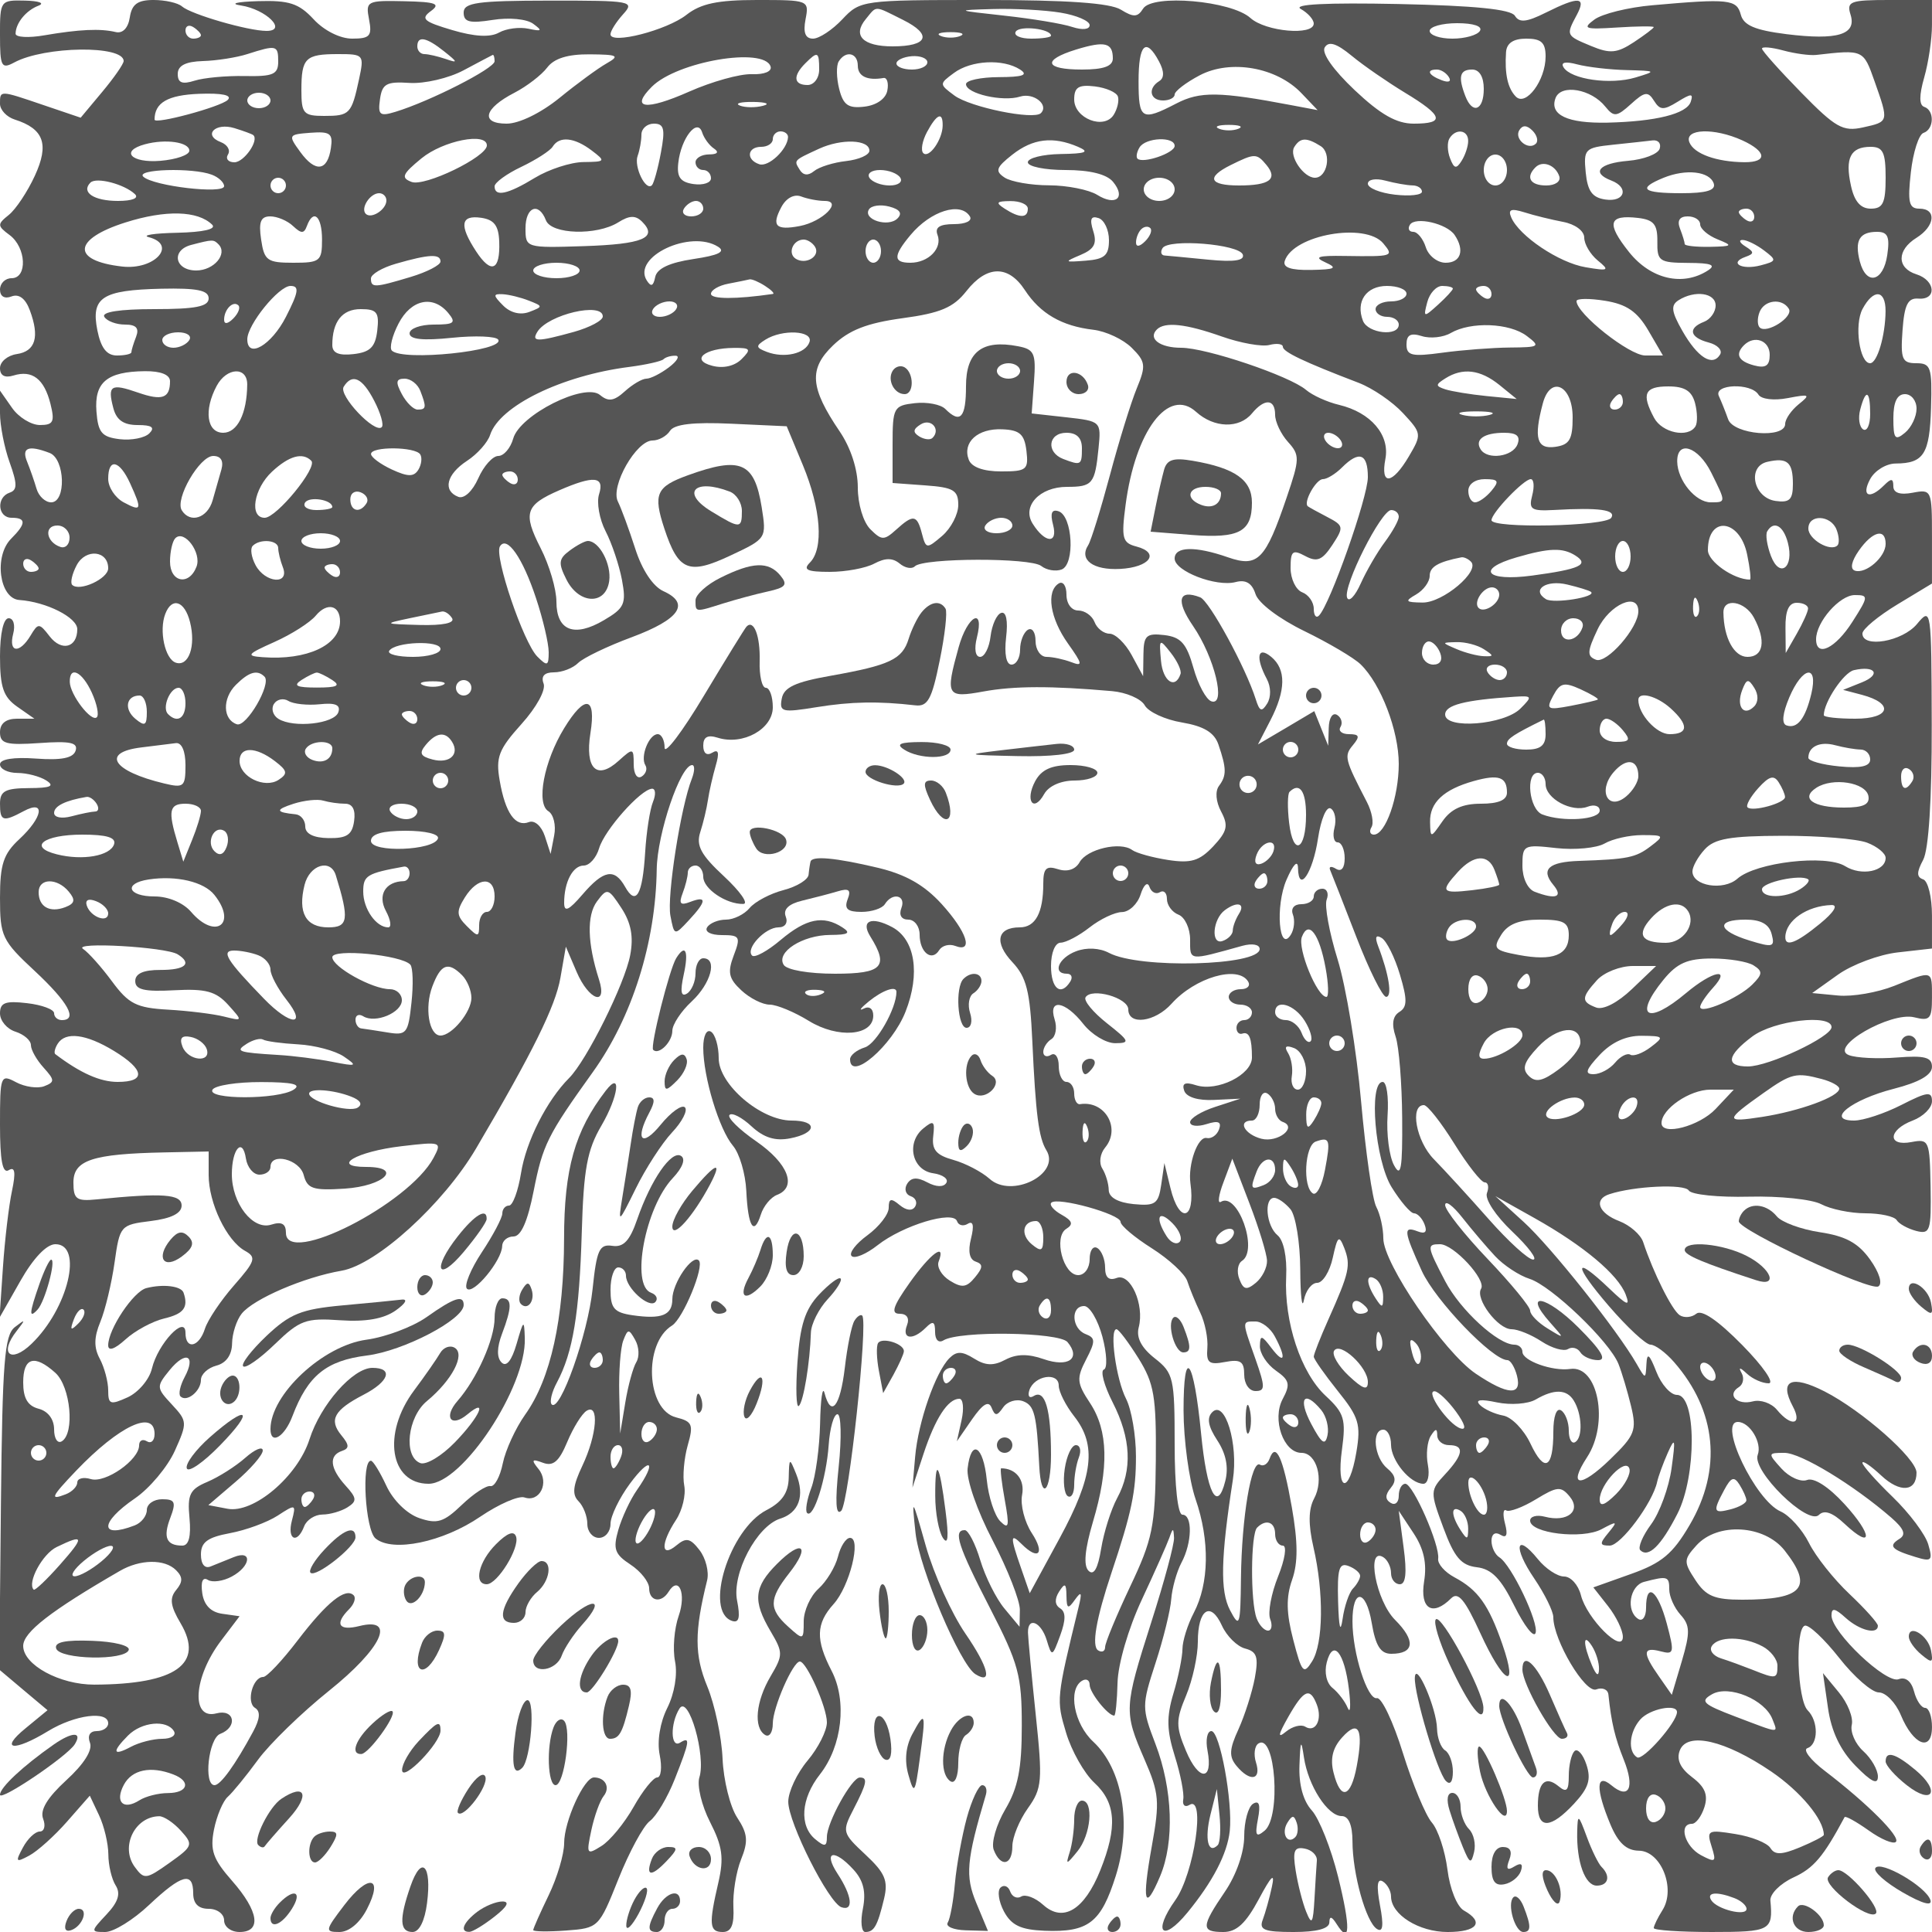 <svg xmlns="http://www.w3.org/2000/svg" version="1.0" width="250" height="250" viewBox="0 0 250 250" preserveAspectRatio="xMidYMid meet">
<g transform="translate(0,250) scale(0.01,-0.01)" fill="#555555" stroke="none">
<path d="M0 24546 c0 -409 18 -444 185 -354 395 212 1415 225 1415 18 0 -37 -125 -217 -278 -400 l-278 -333 -475 161 c-578 197 -569 196 -569 19 0 -79 86 -171 191 -204 377 -120 448 -319 260 -727 -95 -207 -247 -435 -337 -507 -151 -121 -151 -141 11 -261 215 -160 233 -558 25 -558 -82 0 -150 -66 -150 -147 0 -89 59 -124 149 -89 97 37 181 -27 237 -179 129 -346 74 -531 -170 -567 -119 -18 -216 -99 -216 -182 0 -96 62 -130 175 -95 242 75 397 -44 478 -367 58 -232 37 -274 -136 -274 -113 0 -276 100 -361 222 l-156 223 0 -291 c0 -159 56 -447 125 -638 100 -279 100 -357 0 -391 -176 -59 -156 -325 25 -325 191 0 190 -75 -5 -270 -227 -226 -154 -776 105 -794 349 -24 750 -226 750 -378 0 -239 -203 -292 -357 -93 -135 175 -149 176 -248 10 -143 -238 -288 -222 -224 25 29 112 3 200 -59 200 -67 0 -112 -197 -112 -494 0 -398 44 -525 222 -650 l223 -156 -223 0 c-145 0 -222 -61 -222 -175 0 -148 77 -170 512 -140 397 28 501 6 466 -100 -32 -95 -185 -125 -512 -101 -290 21 -466 -7 -466 -75 0 -60 101 -110 225 -111 124 0 293 -45 375 -98 112 -72 54 -97 -225 -98 -308 -2 -375 -38 -375 -202 0 -228 38 -240 307 -96 285 153 249 -79 -57 -363 -206 -191 -250 -325 -250 -759 0 -497 26 -553 450 -947 433 -404 561 -635 350 -635 -55 0 -100 40 -100 89 0 49 -158 108 -350 130 -281 33 -350 7 -350 -132 0 -96 90 -202 200 -237 110 -35 200 -113 200 -174 0 -61 74 -192 164 -291 146 -162 147 -187 7 -241 -85 -32 -249 -9 -363 52 -201 107 -208 88 -208 -548 0 -467 33 -639 113 -590 81 50 93 -27 42 -269 -40 -186 -93 -631 -117 -989 l-44 -650 270 475 c168 296 339 475 453 475 364 0 165 -833 -309 -1289 -271 -261 -424 -128 -192 167 118 151 115 157 -24 49 -134 -104 -161 -450 -180 -2278 l-21 -2154 312 -263 312 -262 -282 -232 c-349 -284 -156 -310 290 -38 347 211 777 267 777 100 0 -55 -66 -100 -147 -100 -90 0 -124 -59 -89 -151 37 -95 -78 -277 -306 -485 -246 -226 -343 -386 -300 -499 35 -91 15 -165 -44 -165 -59 0 -157 -93 -218 -208 -100 -186 -92 -197 83 -103 106 57 326 254 488 439 l295 336 119 -252 c66 -139 120 -367 121 -507 0 -140 43 -322 95 -403 67 -106 32 -215 -119 -375 -206 -220 -207 -227 -16 -227 108 0 363 157 567 350 423 398 571 437 571 150 0 -133 67 -200 200 -200 111 0 200 -67 200 -150 0 -83 89 -150 200 -150 288 0 249 268 -97 662 -247 281 -287 395 -234 664 36 178 116 369 179 424 62 55 238 270 390 478 152 208 566 610 919 893 683 547 877 959 393 838 -268 -67 -324 27 -132 219 65 65 91 146 58 179 -105 105 -347 -90 -723 -582 -199 -261 -400 -475 -447 -475 -136 0 -223 -328 -106 -400 73 -45 65 -141 -25 -308 -232 -430 -421 -692 -499 -692 -145 0 -78 606 74 664 230 88 185 327 -50 265 -333 -87 -298 467 59 939 l241 318 -225 32 c-148 21 -236 113 -258 268 -21 148 6 212 73 170 58 -36 197 -17 308 43 249 133 272 351 27 252 -96 -39 -231 -93 -300 -121 -76 -31 -125 29 -125 155 0 159 85 222 375 276 206 38 484 140 618 227 233 152 240 150 184 -65 -65 -248 69 -309 159 -73 32 83 138 151 236 152 98 0 244 43 324 93 126 80 123 119 -25 282 -202 223 -219 390 -46 448 98 33 96 77 -9 204 -163 199 -92 326 290 524 330 171 387 347 113 347 -252 0 -671 -476 -814 -924 -154 -481 -724 -964 -1062 -899 l-247 47 352 301 c194 165 352 348 352 405 0 58 -101 16 -225 -93 -124 -110 -345 -250 -491 -312 -228 -96 -261 -163 -232 -469 22 -237 -9 -356 -93 -356 -206 0 -252 106 -155 360 77 203 61 240 -106 240 -109 0 -198 -63 -198 -139 0 -77 -71 -167 -158 -200 -456 -175 -454 36 4 350 190 130 422 407 516 615 164 365 163 384 -39 601 -201 216 -202 230 -28 444 210 257 346 192 193 -93 -57 -107 -81 -218 -53 -247 81 -81 265 67 265 213 0 73 90 156 200 185 127 33 201 138 203 287 2 129 58 302 125 386 154 191 807 472 1292 555 453 78 1317 863 1741 1583 732 1243 1027 1839 1091 2209 l70 401 139 -325 c159 -371 404 -455 290 -100 -151 471 -160 830 -26 1011 132 177 146 173 316 -86 125 -192 159 -369 114 -608 -69 -370 -564 -1366 -792 -1593 -287 -288 -556 -818 -621 -1229 -37 -231 -107 -420 -155 -420 -48 0 -87 -46 -87 -102 0 -56 -119 -282 -265 -502 -145 -220 -232 -432 -193 -472 83 -82 452 365 456 551 1 69 67 125 147 125 97 0 183 195 261 592 118 595 177 715 765 1535 510 711 814 1677 827 2623 6 463 307 1350 458 1350 36 0 34 -79 -3 -175 -145 -366 -325 -1524 -278 -1774 50 -261 51 -261 238 -60 231 248 238 322 20 239 -129 -50 -152 -25 -100 111 37 96 67 217 67 267 0 51 45 92 100 92 55 0 100 -66 100 -146 0 -155 297 -356 518 -351 73 1 -39 161 -248 356 -300 278 -365 399 -309 572 39 120 84 309 100 419 16 110 62 308 100 441 50 170 37 219 -45 169 -70 -43 -116 -7 -116 91 0 113 57 144 187 103 325 -103 713 111 713 394 0 138 -41 252 -90 252 -50 0 -86 156 -80 347 9 321 -76 543 -170 445 -22 -23 -269 -424 -550 -892 -280 -468 -510 -771 -510 -675 0 96 -40 175 -89 175 -113 0 -229 -291 -160 -402 29 -46 7 -112 -49 -147 -58 -35 -102 34 -102 159 0 212 -8 214 -194 46 -283 -257 -439 -105 -366 357 77 479 -70 506 -341 62 -260 -426 -364 -973 -203 -1072 67 -42 101 -183 75 -314 l-46 -239 -75 231 c-44 131 -132 209 -206 181 -175 -68 -306 118 -378 538 -53 301 -13 403 281 730 195 216 319 443 287 525 -36 95 10 145 135 145 105 0 245 54 312 121 66 66 379 217 695 334 619 231 760 436 409 595 -135 61 -277 274 -365 550 -80 248 -181 523 -225 611 -98 199 238 789 449 789 80 0 182 56 226 125 55 86 301 115 795 92 l715 -33 210 -505 c234 -565 271 -1078 90 -1259 -93 -93 -36 -120 257 -120 207 0 466 48 576 107 141 75 237 76 328 1 70 -59 159 -75 197 -36 111 110 1498 114 1636 4 68 -54 187 -74 264 -45 175 68 142 692 -40 753 -89 30 -111 -25 -71 -176 65 -249 -104 -240 -264 15 -143 226 90 477 443 477 332 0 363 38 409 500 35 347 31 350 -415 400 l-450 50 30 412 c27 367 4 418 -209 458 -461 89 -671 -73 -671 -517 0 -409 -73 -490 -268 -295 -59 59 -237 93 -395 75 -273 -31 -287 -57 -287 -533 l0 -500 425 -31 c363 -26 425 -63 425 -253 0 -122 -94 -302 -208 -400 -200 -171 -210 -170 -262 28 -64 247 -111 254 -335 51 -155 -140 -187 -139 -333 7 -92 93 -162 325 -162 541 0 233 -91 513 -235 725 -384 566 -402 809 -84 1114 206 197 436 287 895 350 495 67 661 138 829 351 264 336 542 341 757 13 199 -304 477 -465 884 -513 165 -19 389 -124 499 -234 180 -179 186 -230 65 -524 -74 -179 -231 -685 -348 -1125 -118 -440 -244 -847 -281 -905 -121 -188 62 -325 412 -307 385 20 523 208 212 290 -181 47 -197 106 -140 537 126 962 555 1529 912 1206 233 -211 558 -220 723 -21 164 198 300 190 300 -17 0 -92 75 -250 166 -351 155 -171 154 -219 -16 -718 -275 -810 -373 -910 -759 -776 -424 148 -691 142 -691 -16 0 -163 537 -370 789 -304 132 35 212 -14 257 -154 37 -118 305 -321 634 -481 314 -153 641 -346 727 -430 262 -254 493 -859 493 -1288 0 -429 -171 -915 -322 -915 -49 0 -63 43 -31 96 33 53 6 199 -59 325 -288 555 -299 596 -181 737 94 113 83 142 -51 142 -92 0 -142 42 -110 93 31 51 12 121 -44 156 -58 35 -105 -38 -108 -168 l-7 -231 -90 224 -90 224 -364 -216 -365 -215 161 312 c201 389 205 660 11 821 -177 147 -207 -6 -57 -287 54 -101 56 -233 5 -316 -71 -114 -99 -104 -149 56 -130 410 -600 1273 -719 1318 -281 108 -318 -41 -92 -371 278 -405 432 -1040 237 -975 -68 23 -172 217 -232 433 -89 316 -162 398 -376 424 -233 27 -268 -5 -271 -250 l-4 -282 -149 275 c-82 151 -211 275 -285 275 -75 0 -163 68 -194 150 -32 83 -127 150 -211 150 -88 0 -153 88 -153 206 0 113 -45 178 -100 144 -166 -103 -113 -451 120 -778 189 -266 195 -299 42 -240 -98 37 -242 68 -320 68 -78 0 -142 93 -142 206 0 113 -45 178 -100 144 -55 -34 -100 -149 -100 -256 0 -107 -50 -194 -111 -194 -68 0 -95 136 -70 352 26 217 1 338 -64 317 -58 -19 -119 -155 -137 -302 -17 -147 -78 -267 -135 -267 -62 0 -79 103 -42 250 102 405 -122 286 -236 -125 -175 -629 -157 -660 320 -573 400 73 877 74 1663 5 186 -16 378 -99 425 -184 48 -86 265 -186 483 -222 282 -48 417 -130 470 -284 106 -311 108 -402 8 -536 -52 -70 -41 -205 28 -334 96 -181 79 -254 -103 -449 -178 -188 -288 -222 -584 -176 -201 31 -410 89 -465 129 -153 113 -585 12 -680 -158 -53 -94 -158 -129 -277 -91 -155 50 -193 13 -193 -187 0 -377 -102 -565 -305 -565 -293 0 -334 -196 -94 -451 181 -193 228 -378 257 -1017 44 -955 83 -1255 182 -1416 190 -308 -450 -629 -736 -369 -101 90 -311 200 -468 244 -221 61 -280 131 -260 307 23 197 5 210 -130 99 -224 -186 -144 -540 130 -579 125 -18 201 -74 169 -125 -35 -57 -131 -54 -245 7 -133 71 -209 66 -262 -19 -40 -65 -20 -137 45 -159 65 -21 91 -82 59 -135 -37 -60 -114 -52 -201 20 -111 93 -141 85 -141 -36 0 -85 -124 -244 -275 -355 -151 -110 -243 -231 -205 -269 38 -39 190 25 336 140 327 257 979 455 1028 311 18 -54 81 -70 139 -34 70 43 84 -22 42 -191 -42 -165 -20 -271 60 -298 98 -33 96 -77 -9 -204 -108 -132 -169 -140 -326 -42 -106 66 -171 177 -144 246 98 257 -105 107 -377 -277 -214 -302 -245 -398 -129 -398 96 0 132 -57 96 -150 -69 -180 76 -198 244 -30 93 93 120 81 120 -56 0 -102 46 -147 109 -108 205 126 1497 108 1605 -23 177 -213 10 -331 -309 -220 -202 71 -353 68 -496 -8 -152 -81 -256 -78 -404 15 -155 97 -227 98 -319 6 -180 -180 -405 -825 -444 -1276 l-35 -400 143 436 c152 461 316 714 464 714 49 0 62 -124 29 -275 l-61 -275 197 285 c138 198 214 244 252 150 45 -112 70 -111 151 5 54 76 170 111 258 78 146 -56 174 -171 208 -839 23 -463 152 -339 152 146 0 587 -77 851 -223 761 -57 -36 -82 -2 -57 75 63 190 380 240 380 60 0 -79 90 -258 200 -398 294 -374 247 -775 -187 -1575 l-388 -714 -112 323 c-143 409 -142 462 7 313 218 -218 306 -125 132 141 -94 144 -151 366 -126 495 37 195 -80 344 -271 344 -15 0 6 -184 47 -410 62 -342 53 -387 -59 -275 -73 74 -152 315 -174 535 -45 445 -203 539 -248 148 -17 -143 123 -547 325 -933 194 -374 353 -778 351 -897 l-4 -218 -195 235 c-108 129 -248 410 -313 625 -64 214 -155 390 -201 390 -154 0 -88 -204 327 -1010 370 -718 411 -871 411 -1520 0 -556 -48 -803 -213 -1082 -117 -199 -185 -435 -150 -525 89 -231 241 -202 241 47 0 115 90 336 200 490 185 260 193 352 102 1216 -54 514 -99 990 -100 1059 -3 210 170 139 243 -100 66 -218 72 -217 174 62 74 202 74 306 -2 352 -68 43 -73 119 -13 214 76 119 94 110 96 -53 3 -169 20 -177 110 -50 84 117 94 95 46 -100 -287 -1178 -289 -1195 -161 -1621 70 -235 235 -526 366 -648 280 -259 301 -572 77 -1132 -206 -514 -482 -681 -740 -447 -102 92 -229 140 -283 107 -54 -33 -118 -4 -143 65 -24 69 -81 92 -125 51 -44 -41 -24 -181 44 -309 97 -180 218 -237 525 -250 569 -22 731 104 923 713 209 665 88 1380 -293 1734 -248 230 -330 673 -146 787 55 34 100 11 100 -51 0 -102 237 -399 318 -399 18 0 37 191 43 425 6 243 140 703 314 1075 167 358 327 718 356 800 47 133 54 133 61 0 4 -82 -128 -572 -293 -1087 -356 -1116 -358 -1160 -89 -1780 190 -437 199 -543 95 -1120 -131 -728 -94 -866 107 -391 187 443 163 1127 -60 1710 -179 468 -179 497 1 1050 102 312 193 684 203 826 11 142 70 353 131 469 140 260 147 623 13 623 -59 0 -100 370 -100 911 0 859 -14 922 -258 1113 -174 137 -241 268 -207 400 77 295 -108 708 -286 639 -100 -38 -149 6 -149 134 0 105 -45 219 -100 253 -55 34 -100 -31 -100 -144 0 -115 -65 -206 -148 -206 -195 0 -322 495 -154 599 94 58 79 104 -60 182 -103 57 -163 128 -134 156 78 79 896 -148 896 -248 0 -48 182 -201 405 -342 222 -141 429 -332 459 -426 30 -94 105 -276 166 -404 62 -128 104 -335 93 -461 -15 -191 21 -220 229 -180 201 38 248 7 248 -164 0 -119 64 -212 146 -212 127 0 127 51 0 413 -178 504 -178 487 0 487 81 0 194 -87 250 -193 153 -285 127 -375 -43 -151 -128 170 -147 173 -150 25 -2 -93 91 -235 206 -316 178 -125 191 -178 89 -368 -141 -264 10 -697 243 -697 198 0 294 -348 163 -592 -73 -137 -76 -334 -8 -629 136 -589 128 -1243 -17 -1476 -110 -176 -133 -150 -244 276 -91 347 -95 552 -15 779 77 221 76 484 -4 939 -113 645 -208 851 -288 627 -25 -69 -80 -103 -124 -77 -111 69 -237 -680 -246 -1467 -7 -622 -18 -652 -142 -415 -129 248 -120 673 37 1685 73 467 -102 1041 -266 877 -74 -74 -55 -183 65 -366 113 -172 148 -349 103 -525 -104 -417 -238 -156 -313 614 -95 976 -227 1150 -227 299 1 -384 71 -901 156 -1149 185 -536 176 -1088 -24 -1471 -80 -153 -146 -364 -146 -467 -1 -104 -53 -363 -117 -575 -91 -304 -87 -478 18 -812 74 -234 123 -486 109 -560 -13 -74 23 -106 81 -70 211 131 59 -892 -183 -1232 -298 -419 -168 -556 155 -163 330 402 517 763 549 1057 40 380 -128 1293 -238 1293 -54 0 -77 -114 -50 -252 76 -397 -113 -400 -278 -5 -133 317 -133 397 2 719 83 199 151 512 151 694 0 421 165 531 312 208 62 -136 197 -269 300 -296 153 -40 175 -110 125 -383 -35 -184 -130 -482 -211 -661 -120 -260 -125 -355 -25 -475 174 -210 324 -185 252 43 -34 105 -19 217 32 248 218 136 295 -950 79 -1129 -111 -92 -127 -63 -86 153 35 184 16 244 -64 195 -62 -39 -114 -228 -114 -420 0 -208 -101 -499 -250 -718 -309 -454 -311 -521 -19 -521 170 0 291 113 458 425 164 307 211 351 169 159 -31 -146 -85 -337 -118 -425 -51 -131 19 -159 399 -159 301 0 462 43 463 125 1 85 31 78 94 -22 176 -279 183 -51 19 612 -91 366 -244 752 -340 858 -112 123 -170 334 -160 585 12 327 22 344 58 101 55 -367 307 -759 489 -759 89 0 138 -115 139 -325 0 -421 176 -1049 317 -1136 77 -48 89 44 39 306 -47 255 -36 354 37 309 58 -36 106 -124 106 -194 0 -234 360 -460 733 -460 383 0 479 127 210 278 -89 50 -182 280 -213 530 -31 243 -122 518 -203 610 -80 93 -249 498 -374 900 -125 403 -276 721 -336 708 -122 -26 -316 582 -316 993 -1 432 175 419 249 -19 50 -298 115 -400 253 -400 300 0 319 169 49 439 -246 246 -378 950 -152 811 55 -34 100 -127 100 -206 0 -79 51 -144 114 -144 77 0 93 150 49 475 l-63 475 191 -289 c134 -203 175 -391 137 -625 -57 -355 109 -459 350 -218 90 90 178 -16 377 -450 303 -663 500 -762 285 -143 -177 510 -315 702 -618 864 -126 67 -221 175 -212 241 25 174 -325 970 -425 970 -47 0 -85 -70 -85 -156 0 -86 -47 -127 -105 -91 -73 45 -72 104 1 193 77 92 65 162 -45 253 -169 140 -206 501 -51 501 55 0 100 -87 100 -193 0 -207 248 -507 419 -507 57 0 83 110 58 244 -26 133 -9 302 37 375 63 99 83 101 84 6 1 -69 70 -125 152 -125 204 0 188 -121 -50 -377 -195 -209 -196 -226 -22 -694 141 -381 229 -485 432 -509 191 -22 313 -147 486 -500 128 -258 251 -417 274 -352 47 132 -312 884 -469 981 -55 35 -101 130 -101 213 0 88 48 120 116 78 79 -49 98 -3 59 145 -31 118 -24 195 16 170 40 -24 213 40 384 144 276 168 324 172 436 37 156 -188 -29 -339 -322 -262 -104 27 -189 4 -189 -51 0 -164 673 -245 924 -111 205 110 213 105 89 -46 -118 -142 -115 -166 17 -166 144 0 557 555 614 826 15 68 76 237 137 374 95 213 102 183 49 -200 -34 -247 -153 -573 -264 -724 -111 -150 -174 -301 -141 -335 105 -105 270 57 481 471 250 490 246 1538 -6 1538 -82 0 -203 135 -267 300 -90 229 -120 253 -128 100 -11 -200 -11 -200 -126 0 -249 435 -1111 1518 -1460 1836 l-369 336 510 -286 c632 -355 1078 -729 1177 -988 60 -158 18 -142 -211 77 -467 447 -471 314 -7 -225 237 -275 479 -500 539 -500 59 0 196 -101 304 -225 552 -631 625 -1389 202 -2109 -218 -373 -361 -492 -758 -633 l-488 -174 191 -243 c105 -134 191 -312 191 -397 0 -229 -467 236 -543 540 -34 133 -131 241 -218 241 -86 0 -239 101 -339 225 -286 352 -323 155 -47 -250 136 -201 247 -426 247 -501 0 -297 413 -991 556 -935 79 30 150 0 157 -67 38 -362 83 -553 199 -843 145 -362 69 -521 -160 -331 -201 167 -206 -46 -12 -509 100 -237 207 -335 367 -337 286 -3 481 -489 307 -767 -63 -100 -114 -205 -114 -234 0 -28 338 -51 750 -51 759 0 795 19 759 406 -8 85 126 220 299 300 262 120 386 267 661 780 11 20 151 -58 312 -172 160 -115 319 -181 352 -148 64 65 -372 500 -920 919 -185 141 -287 274 -225 294 143 48 145 348 4 489 -135 135 -166 1059 -37 1096 52 15 252 -173 445 -418 192 -245 423 -446 512 -446 90 0 218 -132 285 -293 162 -391 403 -483 403 -154 0 136 -40 247 -88 247 -49 0 -114 96 -144 213 -35 133 -110 192 -200 158 -161 -62 -868 608 -868 824 0 104 43 97 183 -30 182 -164 417 -222 417 -102 0 35 -165 219 -367 410 -203 191 -439 488 -525 662 -87 173 -252 356 -367 407 -328 144 -812 1158 -553 1158 154 0 317 -270 257 -426 -78 -205 650 -919 792 -777 69 69 176 32 332 -115 369 -346 367 -147 -2 256 -204 223 -394 345 -483 311 -81 -31 -230 36 -331 147 -180 199 -179 204 38 204 212 0 892 -413 1383 -839 165 -144 194 -219 105 -274 -147 -91 -106 -139 206 -234 210 -65 228 -48 167 162 -37 129 -244 405 -460 614 -215 208 -392 407 -392 442 0 35 109 -39 243 -164 243 -228 457 -211 457 37 0 182 -704 803 -1190 1051 -430 219 -591 144 -411 -193 128 -239 -18 -271 -205 -45 -71 86 -212 136 -312 109 -204 -53 -341 85 -182 184 57 35 73 117 37 182 -45 80 -22 77 68 -7 74 -69 200 -125 281 -125 81 0 -69 218 -341 495 -314 319 -525 463 -594 406 -59 -49 -156 -58 -215 -20 -100 65 -342 549 -473 946 -32 97 -172 219 -310 272 -269 102 -335 281 -128 348 323 106 974 136 1028 48 34 -54 384 -90 779 -80 395 10 816 -34 936 -98 121 -64 377 -117 570 -117 192 0 375 -40 405 -88 29 -48 143 -111 252 -140 182 -47 196 -2 187 572 -11 598 -20 621 -246 578 -316 -61 -305 157 14 278 138 52 250 165 250 250 0 131 -59 124 -396 -48 -218 -111 -493 -202 -612 -202 -375 0 -37 270 514 411 328 84 494 179 494 284 0 124 -93 149 -451 121 -249 -20 -530 -6 -625 31 -263 101 541 565 847 489 202 -51 229 -21 229 253 0 362 18 357 -488 154 -216 -86 -543 -143 -727 -125 l-335 32 334 238 c184 131 533 261 775 288 l441 50 0 429 c0 235 -51 445 -114 466 -86 29 -86 92 0 252 72 135 113 781 111 1745 -4 1512 -6 1529 -191 1307 -189 -227 -706 -316 -706 -123 0 57 203 225 450 375 l450 272 0 611 c0 599 -5 611 -250 564 -164 -31 -250 -2 -250 84 0 103 -27 105 -120 12 -189 -189 -298 -140 -180 80 59 110 207 201 329 202 365 2 441 121 459 723 15 522 -2 575 -191 575 -183 0 -205 51 -178 425 24 333 69 422 206 411 241 -19 221 236 -25 314 -257 81 -257 313 0 473 241 151 263 377 37 377 -135 0 -154 81 -110 472 29 259 103 488 163 508 138 46 145 292 10 337 -67 22 -67 149 0 382 55 193 100 496 100 675 l0 326 -557 0 c-499 0 -550 -19 -497 -188 83 -260 -168 -336 -829 -254 -409 52 -554 114 -591 253 -52 198 -156 209 -1144 121 -313 -27 -650 -111 -750 -185 -160 -118 -125 -130 293 -103 261 17 475 19 475 5 0 -14 -117 -102 -259 -196 -217 -142 -307 -150 -550 -49 -328 136 -329 138 -187 403 126 236 27 243 -400 30 -250 -125 -344 -134 -401 -41 -52 84 -519 131 -1507 152 -929 19 -1372 -3 -1264 -64 93 -52 168 -137 168 -189 0 -160 -623 -105 -819 72 -247 224 -1270 313 -1389 121 -70 -112 -123 -115 -288 -13 -139 86 -692 125 -1785 125 -1560 0 -1588 -4 -1819 -250 -129 -137 -300 -250 -379 -250 -100 0 -130 77 -97 250 48 247 39 250 -624 250 -512 0 -731 -46 -917 -192 -255 -200 -983 -387 -983 -252 0 43 73 159 162 258 156 171 114 179 -950 178 -935 -1 -1112 -26 -1112 -155 0 -123 78 -142 375 -95 213 34 440 13 525 -50 123 -90 113 -101 -61 -64 -116 25 -288 3 -382 -50 -114 -64 -317 -53 -606 33 -369 109 -411 146 -276 245 131 95 67 119 -343 128 -484 11 -502 2 -456 -236 41 -214 11 -248 -219 -248 -156 0 -363 104 -498 250 -192 207 -317 247 -720 235 -277 -8 -373 -33 -221 -56 326 -50 607 -329 331 -329 -238 0 -976 214 -1094 317 -52 46 -218 83 -368 83 -206 0 -281 -55 -307 -225 -21 -138 -92 -211 -182 -190 -200 48 -474 35 -923 -42 -206 -36 -374 -26 -373 21 2 138 136 302 298 363 83 32 4 61 -175 65 -320 8 -325 1 -325 -446z m11686 196 c383 -191 323 -342 -136 -342 -385 0 -523 141 -346 354 146 177 101 178 482 -12z m2039 94 c206 -34 375 -107 375 -161 0 -57 -93 -67 -225 -24 -124 42 -518 107 -875 146 -640 70 -642 72 -150 86 275 8 669 -13 875 -47z m-11125 -292 c0 -24 -45 -44 -100 -44 -55 0 -100 48 -100 106 0 58 45 78 100 44 55 -34 100 -82 100 -106z m11000 -6 c0 -21 -115 -38 -256 -38 -141 0 -231 41 -200 91 51 83 456 36 456 -53z m5550 62 c-34 -55 -194 -100 -356 -100 -162 0 -294 45 -294 100 0 55 160 100 356 100 212 0 331 -40 294 -100z m-6725 -66 c-69 -28 -181 -28 -250 0 -69 28 -12 50 125 50 138 0 194 -22 125 -50z m-6675 -201 c176 -140 178 -152 17 -96 -101 34 -225 63 -275 63 -51 0 -92 45 -92 100 0 142 118 119 350 -67z m8650 -89 c0 -101 -118 -144 -400 -144 -483 0 -519 122 -75 259 372 114 475 89 475 -115z m3781 -444 c495 -299 523 -400 113 -400 -223 0 -429 117 -765 434 -279 264 -431 481 -387 553 52 84 152 53 349 -109 152 -126 463 -340 690 -478z m1819 469 c0 -308 -255 -651 -385 -519 -105 107 -146 292 -127 575 8 117 95 175 262 175 194 0 250 -51 250 -231z m-16400 -65 c0 -167 -66 -195 -432 -188 -238 5 -531 -22 -650 -60 -161 -51 -218 -28 -218 87 0 108 101 160 325 167 179 5 438 46 575 90 378 121 400 116 400 -96z m11397 2 c69 -129 70 -215 3 -256 -151 -93 -120 -250 50 -250 82 0 150 35 150 77 0 43 146 155 325 249 398 209 994 105 1315 -231 l210 -220 -350 66 c-922 175 -1172 179 -1478 20 -450 -233 -489 -210 -489 289 0 480 95 572 264 256z m8503 83 c612 70 612 70 756 -339 187 -530 188 -524 -150 -599 -259 -57 -354 -3 -800 453 -278 284 -506 539 -506 567 0 28 124 17 275 -24 151 -41 343 -67 425 -58z m-18854 -314 c-97 -451 -120 -475 -452 -475 -267 0 -294 31 -294 333 0 417 51 467 475 467 332 0 339 -8 271 -325z m1754 232 c0 -92 -834 -517 -1283 -654 -203 -62 -229 -41 -200 163 28 200 84 231 383 211 193 -12 508 61 700 164 193 103 361 192 375 198 14 6 25 -31 25 -82z m1450 -27 c-110 -62 -385 -263 -610 -447 -242 -196 -523 -333 -684 -333 -344 0 -295 196 101 400 160 83 350 229 423 325 89 119 265 174 551 172 364 -3 393 -18 219 -117z m2121 -40 c21 -64 -81 -106 -243 -100 -153 6 -517 -96 -809 -225 -564 -250 -770 -223 -485 62 325 327 1452 520 1537 263z m629 -40 c0 -111 -67 -200 -150 -200 -181 0 -193 117 -30 280 161 161 180 153 180 -80z m500 50 c0 -137 122 -196 333 -159 45 8 68 -66 49 -163 -20 -106 -140 -190 -296 -208 -210 -25 -274 20 -327 229 -36 143 -39 303 -6 356 91 147 247 112 247 -55z m900 44 c0 -52 -90 -94 -200 -94 -110 0 -200 35 -200 79 0 43 90 85 200 94 110 8 200 -28 200 -79z m1200 -94 c110 -71 36 -97 -275 -98 -234 -1 -425 -42 -425 -91 0 -123 476 -232 700 -161 174 55 377 -106 269 -214 -91 -92 -914 76 -1119 228 -198 147 -198 150 -6 292 222 165 636 186 856 44z m7850 -7 c385 -10 389 -13 112 -96 -323 -97 -833 -25 -930 132 -40 65 24 79 177 38 133 -35 421 -69 641 -74z m-2301 -92 c35 -57 -5 -73 -94 -39 -173 66 -205 138 -61 138 52 0 122 -44 155 -99z m451 -151 c0 -279 -146 -335 -239 -92 -96 250 -72 342 89 342 93 0 150 -94 150 -250z m-4734 -100 c17 -55 -8 -161 -55 -236 -125 -197 -511 -47 -511 199 0 158 56 194 267 169 147 -18 282 -77 299 -132z m6307 -130 c111 -137 146 -134 332 34 177 161 220 167 298 42 77 -123 124 -125 305 -13 178 110 206 110 170 0 -52 -156 -449 -255 -1078 -270 -518 -11 -754 101 -671 319 71 184 462 117 644 -112z m-17826 87 c-92 -90 -947 -321 -947 -255 0 220 171 318 576 334 299 11 432 -17 371 -79z m553 -7 c0 -55 -67 -100 -150 -100 -83 0 -150 45 -150 100 0 55 67 100 150 100 83 0 150 -45 150 -100z m6373 -69 c-97 -26 -232 -24 -300 3 -68 28 12 49 177 47 165 -3 220 -25 123 -50z m2325 -256 c-2 -182 -177 -430 -251 -356 -35 35 -13 158 48 272 127 236 206 269 203 84z m-8921 -123 c79 -67 -119 -352 -244 -352 -79 0 -117 45 -83 101 35 55 -7 127 -93 160 -235 90 -72 257 176 181 120 -37 229 -77 244 -90z m5275 -227 c-38 -206 -91 -396 -116 -422 -80 -81 -236 240 -185 380 27 73 49 197 49 275 0 78 73 142 161 142 132 0 149 -68 91 -375z m688 52 c68 -46 43 -75 -65 -75 -96 -1 -175 -47 -175 -102 0 -55 45 -100 100 -100 55 0 100 -48 100 -107 0 -59 -101 -92 -225 -75 -172 25 -219 90 -198 274 35 319 247 589 309 394 24 -75 93 -169 154 -209z m6785 257 c-69 -28 -181 -28 -250 0 -69 28 -12 50 125 50 138 0 194 -22 125 -50z m3850 -192 c-95 -96 -286 59 -215 174 42 68 98 66 170 -6 58 -58 79 -134 45 -168z m-15593 -57 c-44 -301 -200 -322 -396 -52 -160 220 -157 227 132 249 254 19 292 -9 264 -197z m5915 140 c-7 -159 -253 -391 -372 -350 -175 58 -156 225 25 225 83 0 150 45 150 100 0 55 45 100 100 100 55 0 99 -34 97 -75z m8801 -50 c0 -69 -39 -185 -86 -258 -67 -107 -97 -100 -148 34 -36 92 -39 208 -8 258 82 134 244 111 242 -34z m3547 9 c315 -144 330 -284 30 -283 -364 3 -657 109 -715 259 -67 176 322 189 685 24z m-20095 -134 c0 -55 -169 -114 -375 -131 -378 -31 -525 126 -200 214 268 73 575 28 575 -83z m3850 68 c0 -148 -805 -538 -975 -472 -140 53 -119 102 129 305 281 230 846 341 846 167z m1356 -65 c185 -140 179 -147 -106 -150 -165 -2 -447 -94 -627 -203 -354 -216 -523 -252 -523 -111 0 48 156 162 346 252 190 91 373 208 406 262 86 139 280 120 504 -50z m3594 -3 c0 -55 -135 -115 -300 -134 -165 -18 -352 -77 -416 -130 -76 -62 -140 -57 -185 16 -78 126 -85 119 251 274 290 133 650 119 650 -26z m2700 50 c155 -67 104 -88 -225 -93 -234 -4 -425 -52 -425 -107 0 -55 219 -100 488 -100 315 0 532 -54 614 -152 171 -207 35 -319 -205 -169 -107 66 -386 122 -621 123 -234 0 -494 46 -576 100 -127 84 -112 130 100 297 266 209 526 240 850 101z m1250 12 c0 -93 -412 -233 -481 -165 -21 22 -9 88 27 146 79 129 454 144 454 19z m1890 -3 c144 -92 86 -409 -75 -409 -147 0 -338 282 -268 396 78 126 159 129 343 13z m4386 -34 c-23 -69 -207 -139 -409 -156 -378 -32 -481 -154 -217 -255 234 -90 176 -282 -75 -246 -171 24 -232 108 -256 351 -29 302 -11 320 350 358 210 22 441 47 514 56 74 9 115 -39 93 -108z m2924 -375 c0 -328 -35 -400 -192 -400 -132 0 -213 93 -257 298 -79 357 -5 502 255 502 160 0 194 -71 194 -400z m-8013 166 c152 -183 42 -266 -354 -266 -386 0 -429 105 -108 264 311 154 336 154 462 2z m3113 -66 c0 -111 -67 -200 -150 -200 -83 0 -150 89 -150 200 0 111 67 200 150 200 83 0 150 -89 150 -200z m677 -81 c22 -67 -52 -119 -169 -119 -207 0 -270 105 -139 235 92 93 259 30 308 -116z m-17435 20 c87 -33 158 -100 158 -148 0 -106 -912 0 -1045 122 -108 99 640 121 887 26z m8908 -39 c34 -55 -28 -100 -138 -100 -110 0 -228 45 -262 100 -34 55 28 100 138 100 110 0 228 -45 262 -100z m10526 -75 c28 -88 -96 -125 -418 -125 -505 0 -574 59 -233 199 291 119 598 85 651 -74z m-20431 -136 c57 -53 -32 -89 -219 -89 -312 0 -480 112 -356 237 76 75 435 -18 575 -148z m1955 111 c0 -55 -45 -100 -100 -100 -55 0 -100 45 -100 100 0 55 45 100 100 100 55 0 100 -45 100 -100z m11500 -50 c0 -83 -89 -150 -200 -150 -111 0 -200 67 -200 150 0 83 89 150 200 150 111 0 200 -67 200 -150z m3075 51 c69 0 125 -37 125 -81 0 -44 -157 -61 -350 -39 -192 22 -350 86 -350 142 0 55 101 73 225 40 124 -33 281 -61 350 -62z m-13275 -195 c0 -118 -195 -244 -267 -173 -71 72 55 267 173 267 52 0 94 -42 94 -94z m5670 -6 c241 0 -24 -268 -321 -325 -310 -59 -369 1 -238 246 62 116 165 171 255 137 83 -32 220 -58 304 -58z m-1570 -100 c0 -55 -70 -100 -156 -100 -86 0 -128 45 -94 100 34 55 104 100 156 100 52 0 94 -45 94 -100z m2513 -127 c-119 -119 -450 -14 -369 117 31 50 149 67 263 37 137 -36 173 -87 106 -154z m1687 127 c0 -125 -106 -125 -300 0 -121 78 -107 97 75 98 124 1 225 -43 225 -98z m-10555 -207 c59 -58 -113 -97 -450 -105 -300 -6 -466 -32 -370 -57 375 -98 76 -428 -344 -380 -662 75 -640 355 44 571 518 164 934 153 1120 -29z m4319 57 c70 -184 657 -201 935 -28 146 92 225 94 310 9 208 -208 10 -291 -753 -316 -750 -24 -756 -22 -756 231 0 277 171 345 264 104z m5486 50 c35 -57 -53 -100 -205 -100 -185 0 -250 -42 -214 -138 67 -174 -116 -362 -351 -362 -224 0 -223 90 2 359 261 313 649 434 768 241z m7675 -71 c157 -29 275 -117 275 -204 0 -84 79 -217 175 -296 158 -129 142 -138 -158 -87 -344 58 -859 404 -962 645 -44 103 -2 119 169 66 124 -40 350 -95 501 -124z m2475 65 c0 -58 -45 -78 -100 -44 -55 34 -100 82 -100 106 0 24 45 44 100 44 55 0 100 -48 100 -106z m-18908 -119 c107 -100 142 -100 179 0 84 229 196 129 196 -175 0 -280 -26 -300 -372 -300 -337 0 -376 28 -416 300 -34 228 -6 300 118 300 90 0 223 -56 295 -125z m2668 -203 c14 -374 -104 -423 -299 -125 -221 338 -202 473 64 435 169 -24 228 -102 235 -310z m7890 20 c0 -197 -56 -246 -300 -265 -281 -22 -285 -18 -68 74 178 75 216 147 164 310 -48 154 -30 200 69 167 74 -24 135 -153 135 -286z m4473 67 c133 -197 80 -359 -116 -359 -107 0 -222 90 -257 200 -35 110 -108 200 -163 200 -54 0 -74 41 -43 91 69 111 478 17 579 -132z m2623 -84 c-4 -255 25 -275 400 -277 298 -1 365 -27 254 -98 -325 -210 -740 -113 -1020 238 -297 373 -268 486 116 442 204 -24 253 -84 250 -305z m554 222 c0 -57 101 -144 225 -194 204 -82 195 -91 -100 -97 -179 -3 -325 13 -325 36 0 23 -27 113 -61 200 -40 104 -5 158 100 158 89 0 161 -46 161 -103z m-7182 -219 c-71 -71 -118 -77 -118 -15 0 57 30 134 67 170 36 37 90 44 118 15 28 -28 -2 -105 -67 -170z m3082 -28 c139 -168 129 -171 -500 -162 -346 6 -404 -13 -250 -83 163 -74 129 -92 -183 -98 -265 -5 -371 32 -342 118 111 337 1045 502 1275 225z m6521 -150 c-51 -348 -272 -400 -355 -83 -70 271 -5 383 223 383 139 0 167 -63 132 -300z m-21595 140 c125 -124 -57 -340 -287 -340 -278 0 -329 262 -64 331 276 72 288 72 351 9z m6466 -33 c101 -64 8 -110 -320 -159 -311 -47 -472 -123 -494 -234 -24 -118 -54 -130 -109 -43 -192 306 564 663 923 436z m1254 0 c74 -120 -114 -238 -248 -156 -111 69 -38 249 102 249 49 0 114 -42 146 -93z m854 -57 c0 -82 -45 -150 -100 -150 -55 0 -100 68 -100 150 0 83 45 150 100 150 55 0 100 -67 100 -150z m4682 -45 c25 -77 -114 -98 -447 -65 -267 26 -521 51 -566 54 -44 3 -56 46 -26 95 78 126 993 52 1039 -84z m6745 54 c167 -126 164 -138 -45 -193 -245 -64 -415 32 -196 110 115 41 115 62 0 135 -75 47 -91 85 -36 84 55 -1 180 -62 277 -136z m-17127 -143 c0 -46 -174 -136 -387 -200 -469 -141 -513 -142 -513 -19 0 54 146 140 325 191 427 123 575 130 575 28z m1800 -116 c0 -55 -135 -100 -300 -100 -165 0 -300 45 -300 100 0 55 135 100 300 100 165 0 300 -45 300 -100z m2400 -200 c83 -53 128 -100 100 -104 -474 -69 -800 -69 -800 2 0 48 101 108 225 131 124 24 248 49 275 56 28 6 118 -32 200 -85z m-7200 -161 c0 -106 -170 -139 -706 -139 -445 0 -683 -37 -644 -100 34 -55 154 -100 267 -100 145 0 187 -46 144 -158 -34 -87 -61 -177 -61 -200 0 -23 -84 -42 -187 -42 -132 0 -207 97 -253 325 -85 427 60 521 827 539 463 10 613 -20 613 -125z m1000 -239 c-188 -368 -500 -549 -500 -290 0 188 406 690 559 690 117 0 106 -77 -59 -400z m14500 300 c0 -55 -90 -100 -200 -100 -110 0 -200 -45 -200 -100 0 -55 68 -100 150 -100 83 0 150 -45 150 -100 0 -159 -400 -116 -464 50 -96 249 43 450 311 450 139 0 253 -45 253 -100z m600 65 c0 -18 -87 -113 -193 -209 -185 -167 -191 -166 -138 35 30 115 117 209 193 209 76 0 138 -16 138 -35z m500 -71 c0 -58 -45 -78 -100 -44 -55 34 -100 82 -100 106 0 24 45 44 100 44 55 0 100 -48 100 -106z m-12457 -84 c185 -72 186 -78 7 -146 -115 -44 -244 -13 -339 82 -131 132 -133 153 -7 147 80 -4 233 -41 339 -83z m14486 -386 l189 -324 -229 0 c-205 0 -889 541 -889 704 0 35 166 37 370 4 279 -45 416 -140 559 -384z m871 323 c0 -84 -67 -179 -150 -211 -213 -82 -186 -203 60 -268 116 -30 182 -101 147 -157 -98 -159 -290 -38 -487 307 -143 251 -153 331 -50 397 212 134 480 96 480 -68z m2199 -72 c-2 -317 -108 -675 -200 -675 -137 0 -207 498 -98 702 142 265 299 251 298 -27z m-21381 -97 c-71 -71 -118 -77 -118 -15 0 134 118 252 185 185 28 -28 -2 -105 -67 -170z m2782 72 c106 -128 78 -150 -188 -150 -171 0 -312 -51 -312 -114 0 -78 172 -96 549 -57 301 31 571 20 598 -24 90 -146 -1236 -283 -1376 -142 -35 34 4 192 86 350 162 313 446 374 643 137z m2950 50 c-34 -55 -129 -100 -212 -100 -82 0 -122 45 -88 100 34 55 129 100 212 100 82 0 122 -45 88 -100z m14397 5 c65 -105 -287 -331 -377 -242 -31 31 -32 120 -2 197 61 160 291 187 379 45z m-18265 -280 c-25 -216 -91 -282 -307 -307 -191 -22 -275 14 -275 117 0 303 128 465 367 465 210 0 242 -41 215 -275z m2918 180 c0 -53 -169 -142 -375 -200 -474 -131 -553 -131 -471 2 139 224 846 389 846 198z m8012 -260 c241 -85 517 -134 613 -109 96 25 175 14 175 -23 0 -66 273 -196 979 -466 181 -69 440 -246 576 -393 243 -262 244 -274 75 -561 -215 -364 -370 -380 -303 -31 59 311 -189 601 -599 699 -153 36 -345 123 -428 194 -213 181 -1291 545 -1616 545 -275 0 -432 118 -315 236 104 104 377 74 843 -91z m3944 8 c181 -137 166 -147 -217 -150 -226 -2 -620 -32 -875 -67 -395 -54 -464 -38 -464 107 0 124 54 153 198 108 109 -35 278 -17 375 40 259 150 759 131 983 -38z m-17306 -53 c-34 -55 -127 -100 -206 -100 -79 0 -144 45 -144 100 0 55 93 100 206 100 113 0 178 -45 144 -100z m8025 -25 c-50 -151 -326 -215 -553 -128 -143 55 -146 77 -19 157 220 139 621 119 572 -29z m12425 -166 c0 -141 -52 -177 -200 -138 -205 54 -251 144 -133 262 135 135 333 61 333 -124z m-13304 -56 c-90 -90 -237 -124 -380 -86 -286 75 -99 229 280 231 217 2 229 -16 100 -145z m-940 -106 c-107 -81 -238 -147 -292 -147 -54 0 -180 -74 -279 -164 -140 -127 -213 -137 -321 -47 -198 164 -1038 -258 -1123 -564 -35 -124 -122 -225 -193 -225 -72 0 -189 -130 -259 -289 -75 -168 -183 -269 -259 -240 -204 79 -153 291 112 465 134 87 269 239 300 336 121 375 928 769 1801 880 216 28 415 73 442 99 26 27 97 48 157 46 59 -2 21 -69 -86 -150z m4544 -47 c0 -55 -68 -100 -150 -100 -82 0 -150 45 -150 100 0 55 68 100 150 100 82 0 150 -45 150 -100z m-11000 -133 c0 -220 -101 -256 -414 -147 -351 122 -397 94 -320 -199 40 -156 133 -221 316 -221 184 0 227 -31 150 -108 -59 -59 -232 -93 -383 -75 -232 28 -280 85 -301 359 -29 378 137 516 627 521 206 2 325 -46 325 -130z m999 -42 c-3 -375 -127 -625 -311 -625 -212 0 -253 292 -84 607 129 241 396 253 395 18z m16203 -6 l224 -182 -388 38 c-213 21 -454 61 -535 87 -130 43 -130 60 0 142 225 142 452 114 699 -85z m-14559 -206 c82 -158 126 -311 97 -340 -89 -89 -562 411 -493 522 110 178 241 118 396 -182z m596 129 c82 -213 77 -242 -35 -242 -54 0 -145 90 -204 200 -84 157 -76 200 36 200 78 0 170 -71 203 -158z m14911 -343 c0 -286 -41 -355 -225 -381 -239 -34 -281 112 -161 562 99 370 386 235 386 -181z m1584 184 c31 -120 33 -255 5 -300 -95 -154 -431 -84 -535 110 -167 311 -123 407 184 407 212 0 304 -58 346 -217z m820 111 c37 -60 200 -80 381 -45 283 54 297 46 140 -80 -96 -78 -175 -192 -175 -255 0 -193 -668 -138 -738 61 -34 96 -88 231 -120 300 -73 156 416 174 512 19z m-1754 -94 c0 -55 -48 -100 -106 -100 -58 0 -78 45 -44 100 34 55 82 100 106 100 24 0 44 -45 44 -100z m3200 -156 c0 -141 -41 -231 -91 -200 -49 31 -67 146 -38 256 72 275 129 251 129 -56z m600 68 c0 -103 -67 -244 -150 -312 -128 -106 -150 -78 -150 188 0 211 49 312 150 312 83 0 150 -84 150 -188z m-5525 -81 c-96 -25 -254 -25 -350 0 -96 25 -17 46 175 46 193 0 271 -21 175 -46z m-7208 -297 c-30 -30 -106 -21 -171 18 -87 54 -82 95 18 157 134 83 263 -65 153 -175z m1215 -167 c29 -246 3 -267 -328 -267 -229 0 -381 55 -418 151 -86 225 115 408 433 394 226 -9 287 -63 313 -278z m718 33 c0 -220 -12 -227 -242 -139 -226 87 -195 339 42 339 133 0 200 -67 200 -200z m3350 100 c34 -55 17 -100 -38 -100 -55 0 -128 45 -162 100 -34 55 -17 100 38 100 55 0 128 -45 162 -100z m2286 -50 c-62 -161 -390 -205 -477 -64 -79 127 44 214 305 214 163 0 213 -43 172 -150z m-18994 -111 c200 -76 217 -639 20 -639 -76 0 -161 79 -189 175 -28 96 -83 254 -122 350 -76 183 17 219 291 114z m4796 -19 c27 -44 15 -134 -25 -199 -58 -93 -135 -92 -343 4 -148 69 -269 159 -269 200 -1 101 574 96 637 -5z m16705 -235 c193 -389 194 -385 -7 -385 -196 0 -428 282 -433 525 -5 287 271 199 440 -140z m-19278 40 c-27 -96 -78 -276 -114 -400 -66 -230 -291 -302 -399 -128 -91 147 231 703 407 703 99 0 137 -63 106 -175z m1163 113 c85 -85 -449 -738 -603 -738 -202 0 -143 375 94 596 221 206 397 255 509 142z m13672 -213 c-1 -262 -490 -1649 -633 -1791 -37 -37 -67 3 -67 89 0 85 -67 182 -150 213 -82 32 -150 173 -150 314 0 221 26 243 190 155 153 -82 220 -54 350 143 152 232 148 251 -65 362 -124 64 -237 127 -252 139 -62 50 106 351 195 351 53 0 164 68 246 150 224 224 336 182 336 -125z m5500 -88 c0 -203 -43 -245 -225 -219 -286 41 -371 446 -106 506 260 59 331 -3 331 -287z m-21516 8 c157 -344 148 -369 -84 -245 -110 59 -200 195 -200 304 0 274 146 244 284 -59z m5016 49 c0 -58 -45 -78 -100 -44 -55 34 -100 82 -100 106 0 24 45 44 100 44 55 0 100 -48 100 -106z m1052 -189 c-34 -107 4 -323 84 -478 81 -156 176 -440 212 -630 58 -310 33 -366 -233 -522 -384 -227 -615 -137 -615 240 0 161 -92 473 -204 692 -232 455 -198 558 241 749 448 195 588 181 515 -51z m11548 45 c-68 -82 -164 -150 -212 -150 -49 0 -88 68 -88 150 0 86 90 150 212 150 178 0 192 -25 88 -150z m527 -59 c-48 -184 -14 -206 284 -190 582 33 803 3 739 -101 -68 -111 -1550 -141 -1550 -31 0 94 418 531 508 531 40 0 49 -94 19 -209z m-15083 -101 c-85 -137 -211 -107 -211 50 0 78 60 118 133 90 73 -28 108 -91 78 -140z m-444 -51 c0 -21 -93 -39 -206 -39 -113 0 -179 43 -147 96 54 86 353 38 353 -57z m13800 -126 c0 -47 -81 -193 -179 -325 -98 -131 -239 -373 -313 -538 -74 -165 -153 -247 -177 -183 -54 150 441 1133 571 1133 54 0 98 -39 98 -87z m-5000 -113 c0 -55 -93 -100 -206 -100 -113 0 -178 45 -144 100 34 55 127 100 206 100 79 0 144 -45 144 -100z m10665 -54 c33 -85 38 -176 12 -203 -89 -89 -377 77 -377 218 0 189 292 177 365 -15z m-22865 -104 c0 -87 -53 -141 -119 -119 -185 62 -216 277 -39 277 87 0 158 -71 158 -158z m21708 -218 c37 -178 53 -324 36 -324 -209 0 -544 234 -544 381 0 451 414 405 508 -57z m527 153 c84 -321 -107 -468 -220 -169 -50 133 -72 276 -47 317 84 143 209 74 267 -148z m-20592 -309 c-96 -252 -343 -204 -343 65 0 129 31 265 69 303 116 115 343 -189 274 -368z m1857 332 c0 -55 -112 -100 -250 -100 -137 0 -250 45 -250 100 0 55 113 100 250 100 138 0 250 -45 250 -100z m20000 -38 c0 -170 -256 -393 -398 -346 -65 22 -45 121 52 260 177 252 346 294 346 86z m-20800 -54 c0 -50 27 -163 61 -250 88 -229 -230 -203 -354 29 -55 103 -72 215 -37 250 96 96 330 75 330 -29z m3337 -651 c90 -271 163 -584 163 -696 0 -179 -18 -186 -147 -57 -180 180 -561 1302 -484 1426 90 146 295 -148 468 -673z m14163 543 c0 -110 -45 -200 -100 -200 -55 0 -100 90 -100 200 0 110 45 200 100 200 55 0 100 -90 100 -200z m-19700 -154 c0 -135 -373 -306 -466 -214 -27 28 -1 143 59 256 117 218 407 189 407 -42z m18986 165 c184 -117 58 -176 -561 -259 -597 -80 -734 82 -200 236 424 123 595 128 761 23z m-19886 -167 c0 -24 -45 -44 -100 -44 -55 0 -100 48 -100 106 0 58 45 78 100 44 55 -34 100 -82 100 -106z m18534 88 c123 -122 -363 -532 -626 -529 -224 3 -235 17 -83 105 96 56 175 164 175 240 0 117 109 181 408 240 32 7 89 -18 126 -56z m-14634 -138 c0 -58 -45 -78 -100 -44 -55 34 -100 82 -100 106 0 24 45 44 100 44 55 0 100 -48 100 -106z m16187 -253 c78 -66 -482 -156 -583 -94 -194 121 3 255 277 189 148 -35 286 -78 306 -95z m-1187 -35 c0 -118 -195 -244 -267 -173 -71 72 55 267 173 267 52 0 94 -42 94 -94z m2560 -279 c-33 -33 -56 26 -52 131 5 117 28 141 60 61 29 -72 26 -159 -8 -192z m2010 -73 c-220 -346 -470 -466 -470 -226 0 224 305 572 501 572 180 0 179 -17 -31 -346z m-21511 -4 c78 -309 -17 -580 -184 -525 -140 46 -220 415 -136 632 86 223 251 168 320 -107z m1941 10 c0 -308 -429 -507 -1000 -464 -222 16 -205 38 151 197 220 98 462 252 536 342 146 175 313 135 313 -75z m16800 130 c0 -215 -407 -681 -548 -627 -119 46 -115 107 22 396 154 321 526 486 526 231z m1496 -83 c159 -297 124 -507 -84 -507 -174 0 -307 246 -311 575 -2 195 280 147 395 -68z m700 118 c-1 -41 -67 -187 -146 -325 l-143 -250 -3 325 c-3 224 43 325 146 325 83 0 148 -34 146 -75z m-17546 -125 c38 -62 -121 -95 -419 -87 -467 13 -471 15 -131 87 193 41 381 80 419 87 38 7 97 -32 131 -87z m14627 -119 c-62 -185 -277 -216 -277 -39 0 87 71 158 158 158 87 0 141 -53 119 -119z m-14777 -279 c0 -56 -160 -102 -356 -102 -196 0 -334 35 -308 78 74 119 664 140 664 24z m9576 -323 c-68 -205 -229 -97 -253 171 -26 287 -21 291 126 104 85 -108 142 -231 127 -275z m3360 271 c35 -91 0 -150 -89 -150 -81 0 -147 68 -147 150 0 83 40 150 89 150 49 0 116 -67 147 -150z m564 50 c133 -86 133 -96 0 -91 -82 3 -240 44 -350 91 -200 86 -200 86 0 91 110 3 268 -38 350 -91z m300 -300 c0 -55 -42 -100 -94 -100 -52 0 -122 45 -156 100 -34 55 8 100 94 100 86 0 156 -45 156 -100z m4592 -130 l-242 -97 243 -64 c421 -112 367 -309 -85 -309 -224 0 -408 20 -408 45 0 169 256 552 389 583 278 64 357 -56 103 -158z m-22904 -133 c66 -145 95 -287 65 -318 -70 -69 -346 290 -350 456 -5 216 160 136 285 -138z m2235 207 c93 -93 -234 -657 -358 -616 -183 61 -190 333 -13 510 170 169 277 200 371 106z m877 -44 c112 -73 62 -97 -200 -97 -262 0 -312 24 -200 97 83 53 173 97 200 97 28 0 118 -44 200 -97z m19139 -175 c-77 -325 -183 -461 -323 -411 -64 23 -50 155 37 361 170 401 377 437 286 50z m-17714 109 c-69 -28 -181 -28 -250 0 -69 28 -12 50 125 50 138 0 194 -22 125 -50z m375 -34 c0 -55 -45 -100 -100 -100 -55 0 -100 45 -100 100 0 55 45 100 100 100 55 0 100 -45 100 -100z m14575 -152 c-14 -11 -172 -47 -352 -82 -302 -57 -320 -46 -224 133 89 166 141 178 353 82 137 -63 237 -122 223 -133z m2023 -90 c-135 -135 -235 1 -155 210 57 150 81 154 158 30 55 -88 53 -184 -3 -240z m-20298 42 c0 -195 -106 -261 -226 -140 -81 80 24 340 137 340 49 0 89 -90 89 -200z m-500 -112 c0 -177 -25 -192 -149 -89 -150 125 -118 301 55 301 52 0 94 -96 94 -212z m2236 99 c203 22 274 -8 242 -103 -50 -150 -577 -208 -775 -86 -71 44 -97 130 -59 192 38 62 123 80 188 40 65 -40 247 -59 404 -43z m15538 -56 c-211 -211 -974 -271 -974 -77 0 123 253 188 896 230 232 15 237 6 78 -153z m1943 4 c237 -215 232 -335 -13 -335 -168 0 -404 259 -404 443 0 115 239 52 417 -108z m-16217 -141 c0 -58 -45 -78 -100 -44 -55 34 -100 82 -100 106 0 24 45 44 100 44 55 0 100 -48 100 -106z m14600 -194 c0 -147 -67 -200 -250 -200 -137 0 -250 34 -250 76 0 64 88 122 475 312 14 6 25 -78 25 -188z m1000 50 c104 -125 90 -150 -88 -150 -122 0 -212 64 -212 150 0 82 39 150 88 150 48 0 144 -68 212 -150z m-15150 -150 c101 -163 -35 -285 -252 -228 -159 41 -178 82 -88 190 135 163 255 176 340 38z m-3450 -302 c0 -279 -21 -297 -275 -236 -667 159 -822 401 -300 466 179 22 381 47 450 56 76 10 125 -103 125 -286z m1900 219 c0 -141 -113 -206 -259 -150 -77 30 -115 94 -85 143 70 113 344 118 344 7z m12500 -17 c0 -55 -45 -100 -100 -100 -55 0 -100 45 -100 100 0 55 45 100 100 100 55 0 100 -45 100 -100z m7275 1 c69 0 125 -58 125 -129 0 -88 -122 -116 -400 -89 -220 21 -400 71 -400 111 0 146 150 216 347 163 112 -30 259 -55 328 -56z m-20519 -149 c164 -125 171 -163 49 -243 -180 -118 -505 39 -505 245 0 188 208 187 456 -2z m17644 -196 c0 -72 -71 -190 -158 -262 -233 -194 -370 70 -163 313 166 194 321 169 321 -51z m3546 -63 c-86 -139 -146 -113 -146 63 0 86 46 128 102 93 56 -35 75 -105 44 -156z m-18946 7 c0 -55 -45 -100 -100 -100 -55 0 -100 45 -100 100 0 55 45 100 100 100 55 0 100 -45 100 -100z m10445 -109 c-32 -52 -101 -68 -154 -36 -52 32 -68 101 -36 154 32 52 101 68 154 36 52 -32 68 -101 36 -154z m3255 -47 c0 -97 -110 -144 -338 -144 -237 0 -384 -67 -495 -225 -156 -224 -157 -224 -162 -12 -6 251 175 421 564 530 324 91 431 54 431 -149z m500 110 c0 -189 339 -371 543 -293 86 33 157 11 157 -50 0 -119 -480 -151 -742 -50 -171 65 -222 539 -58 539 55 0 100 -66 100 -146z m3098 -167 c2 -79 -423 -196 -485 -134 -25 25 38 137 139 249 140 155 202 173 264 75 45 -70 82 -156 82 -190z m1079 13 c20 -110 -64 -150 -316 -150 -401 0 -568 120 -358 256 212 138 640 70 674 -106z m-15727 -75 c-40 -96 -86 -392 -102 -658 -34 -550 -119 -694 -260 -441 -137 243 -277 218 -551 -101 -178 -207 -237 -233 -237 -108 0 270 112 483 254 483 73 0 163 101 199 225 70 235 535 759 683 769 47 3 53 -73 14 -169z m8450 -169 c0 -465 -168 -543 -219 -102 -23 194 -20 373 5 399 130 129 214 12 214 -297z m-15650 144 c34 -55 25 -101 -19 -101 -45 -1 -182 -29 -306 -62 -128 -34 -225 -15 -225 44 0 89 146 161 419 207 38 7 97 -33 131 -88z m3215 0 c97 0 138 -78 117 -225 -25 -178 -95 -224 -332 -220 -193 3 -300 56 -300 150 0 80 -56 151 -125 158 -261 26 -267 59 -25 137 138 44 310 62 383 40 73 -22 200 -40 282 -40z m-1865 -93 c0 -52 -51 -221 -114 -375 l-114 -282 -76 250 c-125 410 -106 500 104 500 110 0 200 -42 200 -93z m2800 -7 c0 -55 -65 -100 -144 -100 -79 0 -172 45 -206 100 -34 55 31 100 144 100 113 0 206 -45 206 -100z m11868 -211 c-27 -104 -8 -189 41 -189 50 0 91 -93 91 -206 0 -127 -43 -179 -113 -136 -62 38 -96 30 -74 -19 21 -49 173 -437 338 -863 164 -426 338 -774 385 -775 83 -1 37 293 -103 656 -45 118 -30 153 47 105 63 -39 169 -252 235 -474 97 -324 96 -419 -8 -483 -86 -54 -102 -157 -48 -318 44 -130 82 -605 85 -1055 5 -661 -16 -778 -106 -609 -62 115 -99 405 -83 643 16 239 -12 434 -63 434 -185 0 -99 -1016 116 -1363 115 -185 245 -337 289 -337 45 0 107 -65 137 -145 37 -97 8 -126 -89 -89 -190 73 -183 7 53 -512 175 -383 915 -1154 1108 -1154 39 0 94 -90 123 -200 69 -265 -116 -256 -533 25 -410 277 -1196 1427 -1196 1750 0 131 -41 314 -91 408 -50 93 -138 709 -197 1368 -58 659 -195 1484 -303 1833 -108 348 -172 697 -142 775 30 77 5 141 -56 141 -61 0 -111 -45 -111 -100 0 -55 -72 -100 -161 -100 -93 0 -139 -56 -109 -134 28 -74 17 -191 -26 -260 -154 -249 -204 370 -57 709 87 201 147 263 149 154 7 -338 192 -66 259 382 38 251 110 421 165 387 54 -33 75 -145 48 -249z m-14336 -249 c-38 -100 -93 -119 -157 -55 -114 114 -3 344 128 263 48 -30 62 -123 29 -208z m2735 110 c-52 -158 -867 -187 -867 -31 0 89 146 131 450 131 255 0 436 -43 417 -100z m-4191 -75 c-50 -151 -407 -214 -740 -130 -380 95 -174 255 328 255 317 0 440 -37 412 -125z m19880 -28 c-191 -145 -296 -166 -923 -187 -393 -13 -499 -110 -335 -308 134 -160 37 -197 -240 -91 -91 35 -158 177 -158 337 0 268 14 276 438 228 241 -27 522 0 625 59 103 60 322 109 487 109 285 0 290 -8 106 -147z m2804 49 c132 -50 240 -139 240 -197 0 -175 -313 -239 -524 -107 -248 155 -1154 50 -1394 -162 -181 -160 -582 -95 -582 94 0 61 71 189 158 284 126 140 328 175 1010 177 468 1 960 -39 1092 -89z m-7683 -115 c-22 -65 -93 -136 -158 -158 -73 -24 -96 21 -58 119 69 181 276 219 216 39z m2862 -239 c34 -87 61 -172 61 -189 0 -17 -157 -50 -350 -72 -397 -46 -417 -20 -185 236 204 225 394 235 474 25z m-14994 -67 c177 -574 162 -675 -96 -675 -292 0 -398 190 -308 550 65 260 336 343 404 125z m955 25 c0 -55 -34 -101 -75 -102 -237 -4 -342 -179 -232 -385 63 -117 76 -213 31 -213 -157 0 -324 239 -324 463 0 208 46 236 525 323 41 8 75 -31 75 -86z m9300 0 c0 -55 -45 -100 -100 -100 -55 0 -100 45 -100 100 0 55 45 100 100 100 55 0 100 -45 100 -100z m-11825 -281 c299 -376 12 -585 -302 -219 -101 118 -295 200 -472 200 -349 0 -408 170 -76 220 358 54 715 -30 850 -201z m13625 181 c0 -55 -48 -100 -106 -100 -58 0 -78 45 -44 100 34 55 82 100 106 100 24 0 44 -45 44 -100z m6897 -104 c-191 -121 -497 -122 -497 -3 0 90 499 197 597 129 26 -18 -19 -75 -100 -126z m-22407 -34 c89 -107 79 -153 -46 -201 -201 -76 -344 5 -344 195 0 183 240 187 390 6z m5510 -62 c0 -110 -45 -200 -100 -200 -55 0 -100 -77 -100 -171 0 -157 -14 -158 -159 -13 -135 135 -139 190 -26 371 168 269 385 276 385 13z m8609 55 c50 31 91 -9 91 -88 0 -80 68 -172 150 -203 82 -32 150 -177 150 -322 0 -279 -26 -276 675 -81 128 35 225 18 225 -41 0 -218 -1560 -259 -1950 -50 -121 64 -288 73 -425 21 -229 -86 -312 -291 -119 -291 58 0 78 -45 44 -100 -122 -197 -250 -95 -250 200 0 172 53 301 125 302 69 1 238 90 375 198 138 108 326 197 418 198 93 1 201 103 241 227 41 128 91 171 115 99 24 -69 84 -100 135 -69z m-13609 -274 c0 -131 -227 -49 -277 100 -24 73 21 96 119 58 87 -33 158 -104 158 -158z m14632 -6 c-43 -69 -80 -166 -80 -217 -1 -50 -61 -111 -134 -135 -153 -51 -126 284 32 400 159 118 269 88 182 -48z m5812 34 c105 -169 -64 -409 -288 -409 -318 0 -382 106 -191 317 179 198 389 238 479 92z m1706 -162 c-306 -251 -451 -306 -448 -172 4 213 281 404 598 414 90 2 30 -95 -150 -242z m-2550 3 c-68 -82 -140 -150 -159 -150 -19 0 -9 68 23 150 31 82 103 150 159 150 58 0 49 -64 -23 -150z m-1900 -39 c0 -102 -305 -240 -374 -170 -25 25 -16 94 20 152 80 129 354 143 354 18z m1200 -114 c0 -257 -206 -337 -649 -254 -315 59 -336 84 -225 261 86 138 233 196 498 196 311 0 376 -35 376 -203z m2625 16 c45 -169 17 -177 -288 -83 -413 127 -439 270 -49 270 198 0 304 -59 337 -187z m-5772 -438 c38 -206 43 -375 11 -375 -121 0 -376 624 -318 776 86 225 226 43 307 -401z m-14854 176 c192 -119 100 -203 -224 -202 -218 1 -325 -47 -325 -144 0 -112 117 -140 504 -119 408 22 540 -14 697 -187 193 -214 193 -214 -54 -153 -136 34 -461 74 -722 89 -410 23 -510 74 -725 365 -137 186 -306 375 -375 421 -143 95 1068 26 1224 -70z m1043 -12 c87 -33 158 -117 158 -186 0 -69 93 -245 207 -390 274 -348 51 -339 -290 12 -485 500 -563 625 -387 625 84 0 225 -27 312 -61z m1968 -122 c33 -37 40 -259 14 -494 -42 -397 -64 -424 -310 -383 -145 24 -298 47 -339 52 -41 4 -75 56 -75 114 0 58 45 78 101 43 155 -96 499 47 499 208 0 79 -70 143 -155 143 -227 0 -745 288 -745 414 0 115 896 29 1010 -97z m17381 -9 c120 -76 118 -114 -17 -249 -177 -176 -674 -390 -674 -289 0 35 74 147 165 247 245 270 -3 222 -347 -67 -499 -420 -686 -309 -292 173 176 215 310 273 624 274 220 0 464 -40 541 -89z m-16711 -128 c66 -66 120 -198 120 -293 0 -180 -252 -487 -400 -487 -150 0 -209 363 -105 637 110 290 204 324 385 143z m15138 -178 c-187 -178 -373 -274 -465 -239 -194 74 -192 128 12 354 92 101 301 183 465 183 l300 0 -312 -298z m-4968 98 c34 -55 -8 -100 -94 -100 -86 0 -156 -45 -156 -100 0 -55 68 -100 150 -100 82 0 150 -45 150 -100 0 -55 -45 -100 -100 -100 -55 0 -100 -45 -100 -100 0 -55 34 -89 75 -75 89 30 125 -59 125 -309 0 -224 -448 -446 -723 -359 -143 46 -187 25 -153 -72 29 -82 179 -129 387 -118 l339 16 -325 -106 c-179 -58 -325 -147 -325 -198 0 -51 95 -62 212 -25 154 49 198 30 162 -69 -27 -74 -99 -124 -160 -111 -114 25 -244 -339 -210 -586 67 -478 -145 -530 -258 -63 l-79 325 -41 -281 c-36 -248 -77 -277 -358 -250 -201 20 -319 86 -321 181 -1 83 -39 208 -83 279 -46 73 -30 191 36 271 208 250 -2 613 -325 562 -41 -7 -75 56 -75 138 0 83 -45 150 -100 150 -55 0 -100 93 -100 206 0 113 -45 178 -100 144 -55 -34 -100 -17 -100 38 0 55 47 129 104 165 57 35 77 150 43 255 -87 276 136 241 371 -58 108 -137 294 -250 414 -249 196 1 185 27 -108 258 -179 141 -304 292 -277 336 79 128 553 -6 553 -157 0 -210 345 -165 560 74 305 340 858 501 990 288z m3100 -100 c0 -73 -56 -152 -125 -175 -74 -25 -125 46 -125 175 0 129 51 200 125 175 69 -23 125 -102 125 -175z m550 100 c0 -55 -48 -100 -106 -100 -58 0 -78 45 -44 100 34 55 82 100 106 100 24 0 44 -45 44 -100z m-2917 -510 c72 -115 106 -234 76 -264 -30 -30 -83 19 -117 110 -35 90 -126 164 -203 164 -76 0 -139 45 -139 100 0 177 248 106 383 -110z m6817 -81 c0 -126 -814 -509 -1082 -509 -295 0 -274 141 57 388 278 208 1025 295 1025 121z m-4000 -105 c0 -107 -323 -304 -497 -304 -79 0 -80 56 -3 200 108 202 500 283 500 104z m750 -95 c0 -75 -124 -230 -275 -343 -212 -158 -303 -178 -394 -87 -91 91 -63 177 121 373 249 265 548 296 548 57z m-18975 -108 c398 -243 417 -401 47 -401 -226 0 -482 114 -807 360 -19 15 -5 75 31 133 100 162 368 128 729 -92z m1200 24 c61 -184 -243 -153 -314 32 -42 110 -10 148 106 125 92 -17 185 -88 208 -157z m1184 61 c215 -12 481 -83 591 -158 181 -124 167 -130 -150 -68 -192 38 -508 78 -700 89 -524 32 -563 46 -405 146 80 50 174 74 209 53 35 -22 239 -50 455 -62z m13541 14 c0 -55 -45 -100 -100 -100 -55 0 -100 45 -100 100 0 55 45 100 100 100 55 0 100 -45 100 -100z m3960 -50 c-104 -79 -223 -123 -263 -98 -41 25 -130 -21 -198 -103 -68 -82 -193 -149 -279 -149 -119 0 -100 58 80 250 154 164 341 249 542 247 289 -3 296 -12 118 -147z m-4460 -311 c0 -131 -48 -239 -106 -239 -59 0 -94 79 -78 175 16 96 -6 231 -49 299 -53 85 -29 105 78 64 85 -33 155 -167 155 -299z m6675 -102 c124 -33 225 -89 225 -124 0 -103 -513 -291 -1000 -366 -485 -75 -483 -46 20 310 361 255 421 269 755 180z m-19775 -137 c-202 -131 -1131 -131 -1050 0 34 55 318 99 631 98 404 -1 526 -29 419 -98z m743 -90 c122 -47 153 -101 84 -143 -110 -68 -627 81 -627 181 0 74 314 52 543 -38z m11957 -158 c0 -74 44 -150 97 -169 198 -68 -61 -274 -276 -218 -220 58 -312 235 -121 235 55 0 100 93 100 206 0 113 45 178 100 144 55 -34 100 -123 100 -198z m5700 -2 c-211 -224 -700 -352 -700 -183 0 183 365 433 633 433 l302 0 -235 -250z m-5102 75 c0 -41 -45 -142 -98 -225 -78 -121 -97 -107 -98 75 -1 124 43 225 98 225 55 0 99 -34 98 -75z m3402 -18 c0 -117 -392 -248 -480 -161 -75 75 171 250 355 252 69 1 125 -40 125 -91z m677 -26 c-22 -65 -93 -136 -158 -158 -73 -24 -96 21 -58 119 69 181 276 219 216 39z m-2358 -481 c171 -275 348 -500 393 -500 45 0 58 -62 29 -138 -30 -78 113 -295 328 -499 210 -199 331 -362 270 -362 -62 -1 -321 235 -576 524 -255 289 -575 638 -709 775 -229 233 -314 700 -129 700 46 0 223 -225 394 -500z m-4759 27 c-33 -33 -56 26 -52 131 5 117 28 141 60 61 29 -72 26 -159 -8 -192z m3085 -366 c-37 -198 -107 -334 -156 -304 -135 83 -106 620 36 671 183 65 195 29 120 -367z m-13788 -61 c79 0 143 45 143 100 0 192 377 100 430 -106 47 -177 120 -201 529 -175 516 34 761 281 279 281 -467 0 -129 199 456 268 518 61 527 58 415 -152 -320 -596 -1909 -1405 -1909 -970 0 119 -55 150 -191 107 -237 -75 -509 274 -509 653 0 328 139 484 182 203 18 -115 96 -209 175 -209z m-657 -5 c0 -362 232 -847 469 -980 152 -84 136 -132 -141 -448 -171 -195 -340 -447 -376 -560 -76 -241 -252 -278 -252 -53 0 239 -357 -141 -434 -462 -33 -142 -175 -309 -314 -373 -225 -102 -252 -93 -252 90 0 112 -49 295 -108 407 -79 146 -77 278 6 479 63 152 146 497 184 766 68 481 76 490 469 539 266 33 399 100 399 200 0 149 -241 166 -1100 80 -261 -26 -300 2 -300 219 0 289 245 370 1175 389 l575 12 0 -305z m13695 -1108 c3 -89 -62 -218 -144 -286 -121 -100 -161 -91 -214 48 -37 94 -21 200 35 236 215 139 -58 897 -275 763 -44 -27 -29 87 35 255 l114 304 222 -579 c122 -318 224 -651 227 -741z m105 1174 c0 -77 -67 -166 -150 -197 -168 -65 -176 -48 -89 178 75 195 239 208 239 19z m298 -192 c1 -44 -43 -53 -98 -19 -55 34 -99 138 -98 231 1 146 14 148 98 19 53 -82 98 -186 98 -231z m-99 -317 c67 -82 124 -431 126 -775 2 -345 23 -526 47 -402 23 124 101 225 172 225 72 0 163 146 202 325 62 283 81 299 149 125 86 -223 66 -315 -206 -924 -104 -233 -189 -449 -189 -481 0 -31 140 -230 310 -443 274 -340 302 -433 241 -794 -93 -553 -263 -522 -186 35 53 393 30 471 -210 694 -322 298 -541 958 -512 1545 12 252 -33 468 -111 533 -148 122 -180 485 -44 485 48 0 143 -67 211 -148z m2647 -606 c112 -120 313 -252 446 -294 281 -89 1035 -810 1151 -1102 44 -110 117 -356 163 -546 75 -313 50 -377 -268 -685 -388 -377 -555 -363 -302 24 288 439 144 1195 -217 1143 -229 -33 -619 106 -619 221 0 51 -47 93 -104 93 -212 0 -701 449 -896 822 -237 454 -240 478 -67 478 177 0 603 -461 532 -576 -80 -129 217 -524 394 -524 82 0 257 -71 390 -159 133 -87 286 -131 340 -98 53 33 125 15 160 -41 35 -56 138 -102 230 -102 117 0 41 127 -252 420 -419 419 -732 475 -368 66 190 -214 190 -214 -34 -76 -124 76 -225 179 -225 230 0 51 -247 351 -550 669 -302 317 -550 631 -550 697 0 67 100 -6 221 -160 122 -155 313 -380 425 -500z m-4082 184 c-41 -41 -117 -8 -168 73 -154 243 -108 352 73 171 93 -93 136 -203 95 -244z m-1764 58 c0 -177 -25 -192 -149 -89 -150 125 -118 301 55 301 52 0 94 -96 94 -212z m2450 12 c-34 -55 -107 -100 -162 -100 -55 0 -72 45 -38 100 34 55 107 100 162 100 55 0 72 -45 38 -100z m-2650 -556 c0 -24 -45 -44 -100 -44 -55 0 -100 48 -100 106 0 58 45 78 100 44 55 -34 100 -82 100 -106z m4598 -225 c-1 -146 -14 -148 -98 -19 -127 196 -127 328 0 250 55 -34 99 -138 98 -231z m-4298 -175 c0 -86 -46 -128 -102 -93 -56 35 -75 105 -44 156 86 139 146 113 146 -63z m4100 0 c0 -24 -45 -44 -100 -44 -55 0 -100 48 -100 106 0 58 45 78 100 44 55 -34 100 -82 100 -106z m-16688 -171 c-98 -98 -110 -86 -56 56 38 99 94 154 125 124 30 -31 0 -112 -69 -180z m13253 -170 c58 -218 66 -409 19 -425 -48 -16 3 -207 114 -425 238 -466 257 -871 58 -1238 -79 -146 -172 -440 -207 -653 -42 -260 -96 -355 -164 -287 -67 67 -48 275 57 631 210 704 198 1181 -36 1537 -173 261 -178 321 -52 565 123 237 122 280 -6 329 -182 70 -197 363 -19 363 71 0 177 -178 236 -397z m466 -278 c204 -328 232 -494 225 -1325 -8 -854 -42 -1019 -333 -1632 -177 -375 -323 -726 -323 -781 0 -54 -40 -74 -90 -43 -88 54 -27 408 173 1006 260 777 317 1050 316 1507 0 271 -58 606 -128 743 -129 251 -218 900 -124 900 28 0 155 -169 284 -375z m3129 102 c-33 -33 -56 26 -52 131 5 117 28 141 60 61 29 -72 26 -159 -8 -192z m519 -141 c-25 -75 -71 -29 -106 106 -43 166 -30 205 44 131 58 -58 86 -165 62 -237z m-679 -269 c0 -114 -61 -94 -247 80 -136 128 -221 273 -190 324 76 123 437 -211 437 -404z m-16983 118 c196 -178 253 -780 83 -885 -55 -34 -100 35 -100 153 0 132 -78 236 -200 268 -142 37 -200 136 -200 341 0 324 146 367 417 123z m21483 -47 c0 -55 -45 -72 -100 -38 -55 34 -100 107 -100 162 0 55 45 72 100 38 55 -34 100 -107 100 -162z m-9850 12 c-34 -55 -82 -100 -106 -100 -24 0 -44 45 -44 100 0 55 48 100 106 100 58 0 78 -45 44 -100z m6490 -466 c118 -162 140 -244 58 -217 -158 53 -459 484 -335 480 48 -2 172 -120 277 -263z m1524 143 c108 -174 119 -476 20 -537 -46 -29 -84 38 -84 148 0 110 -45 228 -100 262 -59 37 -100 -77 -100 -277 0 -478 -115 -537 -296 -153 -85 180 -244 344 -354 363 -110 20 -245 82 -300 137 -67 68 6 79 221 33 177 -37 402 -20 500 37 240 140 402 135 493 -13z m-3268 -122 c66 -80 103 -226 82 -325 -30 -142 -75 -111 -211 145 -175 330 -92 446 129 180z m-296 -161 c0 -58 -45 -78 -100 -44 -55 34 -100 82 -100 106 0 24 45 44 100 44 55 0 100 -48 100 -106z m-14800 -150 c0 -86 -45 -128 -100 -94 -55 34 -100 10 -100 -53 0 -188 -436 -493 -625 -436 -96 29 -175 9 -175 -44 0 -52 -68 -122 -150 -153 -210 -81 -190 -36 136 306 557 582 1014 796 1014 474z m17250 -144 c-34 -55 -82 -100 -106 -100 -24 0 -44 45 -44 100 0 55 48 100 106 100 58 0 78 -45 44 -100z m-18650 -100 c0 -55 -45 -100 -100 -100 -55 0 -100 45 -100 100 0 55 45 100 100 100 55 0 100 -45 100 -100z m20312 -533 c-147 -146 -212 -168 -212 -72 0 200 335 551 384 402 22 -65 -56 -213 -172 -330z m-1683 -65 c29 -111 16 -202 -28 -202 -83 0 -201 244 -201 414 0 163 172 3 229 -212z m3369 -15 c1 -35 -88 -87 -198 -116 -231 -60 -240 -33 -89 249 89 166 128 180 198 69 48 -77 89 -168 89 -202z m-18548 13 c-34 -55 -82 -100 -106 -100 -24 0 -44 45 -44 100 0 55 48 100 106 100 58 0 78 -45 44 -100z m14948 -381 c-1 -146 -14 -148 -98 -19 -127 196 -127 328 0 250 55 -34 99 -138 98 -231z m-2498 -69 c0 -82 45 -150 99 -150 56 0 29 -176 -61 -400 -88 -220 -134 -467 -102 -550 32 -82 19 -150 -28 -150 -48 0 -114 71 -147 158 -82 213 -78 1092 6 1175 115 115 233 73 233 -83z m1300 56 c0 -52 -45 -122 -100 -156 -55 -34 -100 8 -100 94 0 86 45 156 100 156 55 0 100 -42 100 -94z m5293 -269 c376 -478 239 -637 -549 -637 -360 0 -469 46 -605 253 -155 236 -154 265 13 450 274 302 878 267 1141 -66z m-22319 -186 c-170 -192 -322 -336 -338 -321 -88 89 113 463 298 552 357 173 364 135 40 -231z m540 46 c-130 -108 -287 -196 -350 -194 -63 2 -8 92 122 200 130 108 287 196 350 194 63 -2 8 -92 -122 -200z m964 -115 c89 -89 89 -151 2 -256 -89 -107 -76 -207 57 -431 311 -526 -61 -790 -1117 -794 -447 -1 -920 256 -920 501 0 177 356 453 1250 970 263 153 581 157 728 10z m15322 -73 c0 -38 -42 -112 -92 -164 -51 -52 -112 -230 -135 -395 -28 -191 -48 -111 -58 222 -12 426 12 511 135 464 83 -31 150 -89 150 -127z m4000 -176 c0 -92 66 -240 146 -328 124 -137 126 -228 17 -599 l-130 -437 -166 238 c-216 307 -211 386 21 325 175 -46 181 -19 80 359 -116 433 -268 548 -268 203 0 -113 -45 -178 -100 -144 -165 102 -113 432 75 481 303 79 325 73 325 -98z m-909 -1033 c-3 -99 -34 -82 -91 50 -118 275 -118 433 0 250 53 -83 94 -217 91 -300z m2116 296 c106 -56 193 -169 193 -250 0 -172 -18 -175 -320 -54 -127 50 -312 118 -411 149 -100 32 -154 103 -119 158 80 131 410 129 657 -3z m-5352 -555 c26 -215 19 -323 -16 -241 -34 83 -122 198 -196 258 -78 62 -109 200 -75 331 81 310 229 131 287 -348z m5480 -387 c72 -188 113 -191 -475 32 -429 163 -467 200 -304 292 218 122 682 -71 779 -324z m-5895 187 c74 -194 -18 -367 -151 -284 -54 33 -165 4 -248 -64 -112 -93 -104 -45 29 190 202 355 281 389 370 158z m4660 -95 c0 -133 -440 -633 -516 -586 -123 76 -102 328 41 490 120 137 475 208 475 96z m-19450 -246 c34 -55 -34 -100 -151 -100 -117 0 -299 -47 -406 -104 -234 -125 -248 -66 -36 147 177 177 500 208 593 57z m15306 -455 c-77 -410 -209 -447 -300 -83 -46 181 -11 322 112 457 213 236 278 107 188 -374z m5363 -68 c380 -259 681 -621 681 -820 0 -18 -139 -90 -309 -161 -239 -99 -326 -101 -383 -8 -41 65 -244 147 -453 180 -356 58 -374 49 -307 -162 64 -202 51 -212 -139 -111 -208 112 -293 405 -116 405 52 0 124 97 162 216 50 158 8 261 -159 387 -153 116 -205 228 -160 346 95 247 587 133 1183 -272z m-20677 -38 c233 -89 192 -239 -67 -241 -124 0 -290 -42 -370 -93 -211 -134 -322 -23 -202 201 105 195 346 246 639 133z m13515 -915 c-124 -124 -172 79 -94 394 l83 332 34 -335 c19 -184 8 -360 -23 -391z m5793 476 c0 -73 -56 -152 -125 -175 -74 -25 -125 46 -125 175 0 129 51 200 125 175 69 -23 125 -102 125 -175z m-19210 -289 c164 -181 157 -200 -148 -417 -303 -215 -327 -218 -449 -51 -189 259 0 651 317 655 60 1 186 -83 280 -187z m14420 -84 c-101 -102 -185 51 -102 186 63 102 87 102 121 1 23 -70 15 -154 -19 -187z m280 -303 c-5 -68 -20 -293 -31 -499 -18 -316 -35 -341 -107 -163 -47 116 -108 355 -136 531 -41 259 -19 313 117 286 92 -17 163 -87 157 -155z m5402 -485 c87 -33 158 -96 158 -140 0 -101 -384 -6 -457 113 -64 102 72 114 299 27z"/>
<path d="M7371 17875 c-143 -106 -149 -162 -41 -375 162 -322 508 -334 553 -19 31 219 -129 519 -276 519 -38 0 -144 -56 -236 -125z"/>
<path d="M14000 11200 c0 -55 20 -100 44 -100 24 0 72 45 106 100 34 55 14 100 -44 100 -58 0 -106 -45 -106 -100z"/>
<path d="M2206 8958 c-193 -233 -88 -390 145 -218 144 106 169 177 90 258 -80 81 -143 70 -235 -40z"/>
<path d="M1894 8332 c-167 -42 -494 -532 -494 -740 0 -80 84 -51 225 77 124 113 349 234 500 270 253 60 316 143 250 334 -30 86 -263 115 -481 59z"/>
<path d="M727 3668 c48 -143 893 -160 939 -18 18 56 -189 108 -473 118 -351 13 -493 -17 -466 -100z"/>
<path d="M11551 20202 c-74 -120 20 -302 155 -302 122 0 122 271 1 346 -51 31 -121 12 -156 -44z"/>
<path d="M13800 20058 c0 -87 71 -158 158 -158 87 0 141 53 119 119 -62 185 -277 216 -277 39z"/>
<path d="M15063 18921 c-26 -94 -77 -313 -111 -486 l-63 -315 530 -42 c615 -48 781 41 781 417 0 295 -218 449 -769 543 -246 42 -331 15 -368 -117z m737 -304 c0 -141 -113 -206 -260 -149 -208 80 -169 232 60 232 110 0 200 -37 200 -83z"/>
<path d="M8904 18851 c-413 -149 -455 -243 -307 -692 181 -547 314 -602 854 -348 469 220 469 222 405 627 -94 582 -271 659 -952 413z m538 -212 c87 -33 158 -146 158 -250 0 -233 -22 -234 -397 -5 -395 240 -217 430 239 255z"/>
<path d="M9325 17525 c-179 -88 -325 -221 -325 -293 0 -157 -7 -156 360 -40 160 50 418 120 574 154 235 52 263 87 163 208 -153 184 -360 176 -772 -29z"/>
<path d="M11924 17075 c-55 -69 -129 -222 -166 -341 -81 -265 -242 -342 -1007 -478 -461 -81 -608 -150 -635 -296 -33 -174 5 -183 449 -111 451 73 801 79 1279 24 161 -19 214 78 315 576 68 330 102 634 76 675 -69 113 -197 92 -311 -49z"/>
<path d="M16900 16000 c0 -55 45 -100 100 -100 55 0 100 45 100 100 0 55 -45 100 -100 100 -55 0 -100 -45 -100 -100z"/>
<path d="M11700 15300 c197 -127 600 -127 600 0 0 55 -169 99 -375 98 -279 -1 -337 -26 -225 -98z"/>
<path d="M12950 15291 c-470 -56 -456 -61 225 -75 422 -9 725 25 725 83 0 54 -101 88 -225 75 -124 -13 -450 -51 -725 -83z"/>
<path d="M11200 15012 c0 -102 415 -230 493 -153 64 65 -201 237 -368 239 -69 1 -125 -38 -125 -86z"/>
<path d="M13395 14891 c-135 -252 -21 -413 117 -165 59 104 216 174 393 174 162 0 295 45 295 100 0 55 -156 100 -346 100 -249 0 -378 -59 -459 -209z"/>
<path d="M12034 14651 c179 -385 358 -306 205 91 -33 87 -119 158 -190 158 -103 0 -106 -52 -15 -249z"/>
<path d="M9702 14232 c0 -45 38 -140 83 -210 96 -153 441 -50 386 115 -43 131 -472 217 -469 95z"/>
<path d="M10488 13850 c-7 -27 -19 -103 -25 -169 -7 -65 -154 -155 -325 -199 -172 -45 -369 -149 -438 -232 -68 -82 -206 -150 -306 -150 -100 0 -210 -45 -244 -100 -35 -57 48 -100 192 -100 232 0 245 -22 152 -265 -82 -217 -65 -298 99 -450 109 -102 274 -185 366 -185 92 0 320 -95 507 -210 376 -232 834 -195 834 68 0 90 -52 128 -125 90 -69 -34 -38 8 69 95 179 145 356 206 356 122 0 -215 -259 -670 -408 -718 -106 -33 -192 -102 -192 -154 0 -294 544 173 718 617 193 492 123 934 -173 1093 -270 144 -411 84 -283 -121 244 -391 157 -482 -457 -482 -340 0 -624 49 -664 115 -102 164 243 385 603 387 234 1 271 24 156 98 -247 160 -467 115 -797 -162 -171 -145 -338 -236 -371 -203 -89 89 169 365 341 365 87 0 126 59 94 141 -35 92 39 163 215 205 147 35 354 89 458 120 145 44 176 19 128 -104 -46 -122 -2 -162 179 -162 133 0 269 45 303 100 98 158 278 116 214 -50 -35 -91 0 -150 89 -150 81 0 147 -87 147 -194 0 -230 158 -355 253 -201 37 60 130 84 207 55 242 -93 153 181 -176 543 -225 246 -464 382 -825 468 -551 131 -852 158 -871 79z m131 -1718 c-72 -29 -159 -26 -192 8 -33 33 26 56 131 52 117 -5 141 -28 61 -60z"/>
<path d="M8750 12601 c-88 -143 -340 -1144 -298 -1186 72 -72 248 102 248 246 0 82 113 253 250 380 250 232 338 559 150 559 -55 0 -100 -87 -100 -194 0 -107 -50 -225 -111 -263 -77 -47 -89 27 -42 244 68 309 23 407 -97 214z"/>
<path d="M12467 12333 c-109 -109 -76 -633 40 -633 59 0 80 84 46 192 -34 105 -14 220 43 255 57 36 104 107 104 159 0 109 -136 125 -233 27z"/>
<path d="M9100 11443 c0 -380 206 -1060 386 -1271 83 -99 160 -359 171 -580 22 -467 98 -591 188 -309 34 109 128 224 209 255 264 101 146 407 -268 693 -224 155 -379 309 -346 342 33 34 162 -33 285 -148 159 -147 306 -193 500 -155 347 67 360 230 18 230 -397 0 -943 467 -943 806 0 155 -45 310 -100 344 -57 35 -100 -53 -100 -207z"/>
<path d="M24600 11500 c0 -55 45 -100 100 -100 55 0 100 45 100 100 0 55 -45 100 -100 100 -55 0 -100 -45 -100 -100z"/>
<path d="M8724 11284 c-68 -68 -124 -192 -124 -275 0 -131 22 -130 162 10 88 89 144 212 123 275 -27 82 -72 79 -161 -10z"/>
<path d="M12573 11340 c-110 -110 -88 -419 36 -495 150 -93 377 139 230 234 -60 39 -128 130 -151 202 -23 72 -75 99 -115 59z"/>
<path d="M7838 10886 c-400 -521 -538 -1010 -539 -1914 -2 -1041 -172 -1813 -504 -2278 -124 -175 -254 -458 -289 -630 -35 -173 -107 -305 -160 -294 -53 11 -220 -99 -371 -244 -234 -224 -318 -250 -550 -170 -160 55 -338 230 -425 417 -82 177 -172 324 -200 325 -126 5 -74 -895 59 -1005 221 -184 873 -49 1357 282 239 162 495 274 571 248 196 -68 325 191 182 367 -98 121 -88 136 56 82 133 -50 209 15 315 269 77 184 189 365 250 403 166 103 135 -311 -54 -710 -123 -259 -136 -374 -50 -460 63 -63 114 -195 114 -294 0 -99 68 -180 150 -180 83 0 150 81 150 181 0 99 113 333 250 519 270 365 353 292 92 -81 -87 -124 -195 -356 -241 -516 -71 -247 -47 -315 158 -449 132 -87 241 -225 241 -306 0 -169 157 -198 251 -46 132 214 232 -20 132 -309 -59 -167 -80 -432 -48 -591 34 -170 -7 -415 -100 -602 -95 -190 -134 -431 -99 -607 33 -161 18 -293 -32 -293 -50 0 -187 -171 -305 -381 -118 -209 -305 -437 -416 -506 -191 -120 -198 -109 -131 205 39 183 111 381 159 441 89 111 22 241 -125 241 -129 0 -386 -566 -386 -850 0 -143 -90 -446 -200 -674 -110 -227 -200 -430 -200 -451 0 -20 191 -23 424 -6 421 31 427 37 678 666 139 349 322 687 406 750 85 63 230 307 323 542 196 496 205 557 69 473 -124 -77 -129 249 -7 442 116 183 345 -613 257 -891 -33 -104 29 -365 138 -578 161 -315 181 -463 108 -781 -127 -546 -118 -642 57 -642 110 0 149 93 137 325 -9 179 36 455 99 613 96 238 87 334 -50 543 -92 140 -177 483 -189 762 -12 279 -101 700 -198 935 -167 405 -167 709 -2 1372 27 110 -17 285 -97 390 -121 157 -173 168 -300 63 -203 -169 -206 24 -5 330 82 125 129 324 106 444 -23 120 -2 354 45 520 77 269 61 309 -150 362 -387 97 -426 958 -54 1188 144 89 424 768 348 843 -84 84 -343 -294 -343 -501 0 -208 -138 -263 -516 -208 -237 35 -284 90 -284 330 0 159 45 289 100 289 55 0 100 -48 100 -107 0 -160 299 -428 380 -341 38 41 14 95 -55 120 -267 95 -77 1104 280 1483 129 137 170 249 107 288 -124 76 -388 -306 -566 -819 -96 -280 -178 -367 -323 -345 -167 25 -202 -51 -255 -560 -61 -582 -421 -1599 -529 -1492 -30 31 0 160 69 287 206 386 289 888 320 1936 24 823 69 1068 255 1386 221 378 263 720 55 450z m396 -3512 c-42 -68 -107 -304 -143 -524 l-66 -400 -12 517 c-7 284 16 593 52 686 59 154 73 155 155 7 50 -89 56 -217 14 -286z m-434 26 c0 -55 -48 -100 -106 -100 -58 0 -78 45 -44 100 34 55 82 100 106 100 24 0 44 -45 44 -100z m700 -894 c0 -52 -45 -122 -100 -156 -55 -34 -100 8 -100 94 0 86 45 156 100 156 55 0 100 -42 100 -94z m-464 -356 c-31 -82 -75 -150 -97 -150 -21 0 -39 68 -39 150 0 83 44 150 97 150 53 0 71 -67 39 -150z m364 -950 c-64 -119 -139 -195 -166 -167 -28 27 2 148 66 267 64 119 139 195 166 167 28 -27 -2 -148 -66 -267z"/>
<path d="M8254 10675 c-22 -69 -64 -282 -92 -475 -29 -192 -78 -507 -110 -700 -55 -339 -50 -335 175 121 127 259 338 585 469 725 131 139 206 285 167 325 -40 39 -181 -62 -314 -225 -244 -299 -337 -197 -145 161 72 135 71 193 -4 193 -58 0 -124 -56 -146 -125z"/>
<path d="M12473 10440 c-40 -41 -73 -142 -73 -227 0 -112 30 -123 111 -42 61 61 94 163 73 227 -21 63 -71 82 -111 42z"/>
<path d="M8959 9592 c-142 -169 -259 -377 -259 -463 0 -170 271 133 489 546 164 313 76 281 -230 -83z"/>
<path d="M22567 9333 c-37 -36 -67 -98 -67 -137 0 -115 1700 -908 1806 -842 57 35 12 180 -107 347 -153 215 -317 304 -649 354 -244 37 -496 129 -559 206 -123 149 -315 181 -424 72z"/>
<path d="M5925 9004 c-335 -425 -267 -610 75 -204 162 193 296 384 297 425 6 151 -153 57 -372 -221z"/>
<path d="M10179 8799 c-30 -204 -2 -299 88 -299 74 0 133 108 133 244 0 360 -171 402 -221 55z"/>
<path d="M9840 8825 c-30 -96 -99 -258 -154 -360 -134 -248 -48 -313 152 -113 89 89 162 272 162 405 0 284 -83 319 -160 68z"/>
<path d="M21800 8824 c0 -65 240 -167 925 -390 290 -95 197 150 -120 313 -309 160 -805 207 -805 77z"/>
<path d="M510 8385 c-133 -380 -138 -455 -23 -330 96 104 242 645 175 645 -23 0 -92 -142 -152 -315z"/>
<path d="M5400 8344 c0 -86 45 -128 100 -94 55 34 100 104 100 156 0 52 -45 94 -100 94 -55 0 -100 -70 -100 -156z"/>
<path d="M10598 8248 c-181 -193 -245 -395 -279 -874 -24 -343 -16 -598 18 -567 61 57 144 560 156 949 4 114 102 308 217 432 116 124 191 245 167 268 -24 24 -149 -70 -279 -208z"/>
<path d="M6758 8313 c-43 -69 -51 -153 -18 -186 89 -90 187 42 139 187 -34 101 -58 101 -121 -1z"/>
<path d="M24700 8321 c0 -53 73 -157 162 -231 139 -116 156 -108 125 55 -38 194 -287 347 -287 176z"/>
<path d="M4427 8108 c-529 -49 -676 -109 -979 -395 -196 -186 -332 -363 -301 -393 31 -31 215 98 410 287 322 311 401 340 844 309 332 -23 563 18 717 125 130 92 164 152 79 142 -81 -10 -427 -44 -770 -75z"/>
<path d="M5522 7958 c-180 -127 -532 -260 -782 -294 -562 -77 -1240 -709 -1240 -1157 0 -210 182 -102 284 168 199 525 437 719 966 785 474 60 1250 465 1250 654 0 135 -124 95 -478 -156z"/>
<path d="M6400 7945 c0 -274 -229 -786 -478 -1071 -187 -213 -87 -353 126 -176 274 228 159 -31 -160 -360 -172 -178 -374 -299 -450 -270 -221 85 -165 595 87 803 324 268 499 602 360 688 -61 38 -147 7 -191 -70 -44 -76 -196 -294 -337 -483 -414 -556 -312 -1206 189 -1206 438 0 1266 1252 1245 1883 -8 247 -16 241 -106 -72 -64 -219 -132 -304 -195 -241 -63 63 -61 193 6 370 130 342 131 460 4 460 -55 0 -100 -115 -100 -255z"/>
<path d="M9200 8106 c0 -58 45 -106 100 -106 55 0 100 20 100 44 0 24 -45 72 -100 106 -55 34 -100 14 -100 -44z"/>
<path d="M11056 7909 c-36 -57 -92 -330 -124 -607 -60 -505 -178 -652 -263 -327 -25 96 -51 -81 -57 -393 -7 -313 -58 -691 -115 -839 -56 -149 -80 -293 -53 -321 82 -81 249 447 279 878 15 220 66 400 114 400 47 0 55 -304 16 -675 -48 -462 -38 -643 32 -575 98 95 351 2447 272 2526 -20 20 -66 -10 -101 -67z"/>
<path d="M15183 7949 c-85 -84 20 -449 129 -449 102 0 102 78 3 330 -39 99 -99 153 -132 119z"/>
<path d="M11362 7620 c-24 -39 -19 -201 11 -359 l55 -288 133 238 c72 132 134 268 135 303 6 97 -283 188 -334 106z"/>
<path d="M23800 7522 c0 -43 146 -141 325 -217 179 -77 359 -158 400 -181 41 -22 75 -2 75 46 0 101 -529 430 -690 430 -61 0 -110 -35 -110 -78z"/>
<path d="M24756 7510 c-30 -49 12 -115 95 -146 90 -35 149 0 149 89 0 162 -156 199 -244 57z"/>
<path d="M2865 7053 c-60 -157 64 -290 171 -184 95 96 77 331 -25 331 -49 0 -115 -66 -146 -147z"/>
<path d="M9702 7003 c-63 -118 -95 -268 -70 -334 24 -65 96 11 159 170 138 346 72 466 -89 164z"/>
<path d="M9008 6858 c-4 -105 19 -164 52 -131 34 33 37 120 8 192 -32 80 -55 56 -60 -61z"/>
<path d="M16119 6650 c-2 -165 19 -245 47 -177 27 68 29 203 3 300 -25 97 -47 42 -50 -123z"/>
<path d="M2715 6402 c-183 -162 -318 -343 -298 -402 19 -59 213 74 429 296 456 467 364 542 -131 106z"/>
<path d="M12900 6300 c0 -55 45 -100 100 -100 55 0 100 45 100 100 0 55 -45 100 -100 100 -55 0 -100 -45 -100 -100z"/>
<path d="M13778 5996 c-25 -168 -7 -328 39 -356 46 -29 83 37 83 146 0 109 27 269 61 356 33 87 16 158 -39 158 -55 0 -119 -137 -144 -304z"/>
<path d="M10206 5878 c-4 -195 -87 -315 -288 -419 -481 -249 -811 -1313 -444 -1434 89 -29 107 45 64 262 -70 350 253 965 558 1062 242 76 320 295 207 576 -87 217 -91 215 -97 -47z"/>
<path d="M12102 5642 c0 -216 45 -459 99 -542 67 -102 78 9 34 350 -79 624 -135 705 -133 192z"/>
<path d="M11847 5163 c50 -460 578 -1705 775 -1827 226 -140 170 89 -129 524 -179 260 -409 770 -512 1132 -181 640 -185 644 -134 171z"/>
<path d="M4200 4950 c-129 -137 -211 -273 -182 -301 67 -68 582 338 582 458 0 163 -158 101 -400 -157z"/>
<path d="M6419 5019 c-226 -226 -294 -519 -121 -519 138 0 429 470 380 616 -27 81 -114 48 -259 -97z"/>
<path d="M10843 4857 c-34 -133 -147 -320 -252 -415 -105 -95 -191 -285 -191 -423 0 -244 -5 -245 -200 -69 -254 230 -251 358 11 692 282 357 169 447 -155 123 -301 -301 -318 -479 -84 -875 162 -274 162 -306 0 -580 -192 -324 -224 -666 -72 -760 55 -34 100 33 100 149 0 205 260 801 350 801 87 0 350 -592 350 -787 0 -109 -112 -331 -250 -495 -137 -163 -250 -403 -250 -532 0 -272 524 -1311 689 -1366 160 -53 137 148 -51 434 -192 294 -44 329 210 49 126 -140 160 -286 118 -500 -34 -167 -20 -303 31 -303 114 0 158 78 243 432 55 232 13 332 -242 570 -300 280 -304 296 -153 588 174 337 188 410 80 409 -104 -1 -425 -582 -425 -769 0 -126 -28 -131 -150 -30 -211 175 -186 527 60 840 287 365 353 949 151 1339 -209 404 -203 611 26 865 207 229 363 856 212 856 -52 0 -123 -109 -156 -243z"/>
<path d="M6707 4510 c-245 -344 -263 -510 -57 -510 83 0 150 62 150 138 0 76 68 194 150 262 166 138 203 400 57 400 -51 0 -186 -131 -300 -290z"/>
<path d="M5250 4500 c-34 -55 -31 -150 7 -211 67 -108 238 58 241 236 3 110 -176 92 -248 -25z"/>
<path d="M11381 4150 c22 -192 58 -350 80 -350 21 0 39 158 39 350 0 193 -36 350 -80 350 -44 0 -61 -157 -39 -350z"/>
<path d="M7262 3968 c-199 -188 -362 -393 -362 -455 0 -181 300 -130 368 62 34 96 153 276 264 400 331 367 122 362 -270 -7z"/>
<path d="M11800 3844 c0 -145 43 -229 100 -194 55 34 100 149 100 256 0 107 -45 194 -100 194 -55 0 -100 -115 -100 -256z"/>
<path d="M18580 4046 c-35 -34 42 -289 170 -566 260 -561 453 -810 445 -575 -7 219 -544 1213 -615 1141z"/>
<path d="M5461 3742 c-154 -400 43 -481 221 -92 91 201 87 250 -23 250 -76 0 -165 -71 -198 -158z"/>
<path d="M24700 3821 c0 -53 73 -157 162 -231 139 -116 156 -108 125 55 -38 194 -287 347 -287 176z"/>
<path d="M7656 3578 c-174 -248 -204 -478 -63 -478 75 0 407 542 407 665 0 117 -213 1 -344 -187z"/>
<path d="M15669 3225 c-29 -151 -12 -318 39 -370 57 -59 92 47 92 275 0 438 -55 478 -131 95z"/>
<path d="M19700 3396 c0 -190 402 -896 510 -896 59 0 88 34 66 75 -22 41 -123 266 -223 500 -171 395 -353 561 -353 321z"/>
<path d="M18308 3293 c-11 -217 290 -1222 401 -1338 56 -58 91 -12 91 119 0 118 -45 242 -100 276 -55 34 -102 160 -105 281 -5 263 -275 886 -287 662z"/>
<path d="M23654 2900 c43 -303 159 -547 355 -748 205 -210 291 -252 291 -141 0 87 -85 235 -189 329 -104 94 -171 248 -149 341 22 93 -53 282 -167 419 l-206 250 65 -450z"/>
<path d="M7861 3042 c-92 -239 -73 -542 33 -542 117 0 161 76 244 425 48 201 28 275 -75 275 -78 0 -169 -71 -202 -158z"/>
<path d="M6670 2577 c-56 -416 -27 -567 88 -452 111 111 170 875 68 875 -55 0 -125 -190 -156 -423z"/>
<path d="M19400 2926 c0 -168 357 -925 436 -926 47 0 64 56 39 125 -26 69 -107 294 -181 500 -118 329 -294 510 -294 301z"/>
<path d="M4818 2695 c-216 -201 -288 -398 -143 -392 98 4 457 498 403 553 -24 23 -141 -49 -260 -161z"/>
<path d="M7163 2649 c-94 -245 -76 -749 26 -749 113 0 210 722 111 832 -40 45 -102 7 -137 -83z"/>
<path d="M11318 2533 c18 -147 81 -284 140 -303 68 -22 91 78 64 267 -55 373 -248 407 -204 36z"/>
<path d="M11804 2558 c-84 -158 -102 -341 -49 -525 74 -261 86 -245 148 217 81 594 71 625 -99 308z"/>
<path d="M12304 2607 c-132 -246 -134 -577 -4 -657 58 -36 100 64 100 238 0 165 45 328 100 362 55 34 100 104 100 156 0 165 -189 101 -296 -99z"/>
<path d="M5417 2469 c-119 -128 -216 -296 -214 -375 4 -158 497 350 497 512 0 139 -42 118 -283 -137z"/>
<path d="M694 2425 c-398 -279 -694 -555 -694 -649 0 -90 873 500 968 654 102 165 -34 162 -274 -5z"/>
<path d="M19152 2075 c66 -316 348 -728 348 -509 0 157 -292 834 -359 834 -31 0 -26 -146 11 -325z"/>
<path d="M20373 2340 c-40 -41 -73 -184 -73 -319 0 -194 -28 -222 -134 -134 -169 140 -266 47 -266 -254 0 -305 169 -295 468 27 189 204 224 314 160 507 -45 135 -115 213 -155 173z"/>
<path d="M24400 2207 c0 -51 123 -189 273 -307 338 -266 443 -78 111 198 -258 215 -384 251 -384 109z"/>
<path d="M6062 1855 c-98 -150 -159 -291 -136 -314 76 -76 395 345 355 467 -23 67 -118 1 -219 -153z"/>
<path d="M12510 1475 c-63 -234 -132 -613 -153 -843 -20 -230 -62 -460 -93 -510 -32 -50 73 -95 231 -100 l289 -8 -150 360 c-147 351 -129 552 123 1401 20 69 -1 125 -47 125 -46 0 -136 -191 -200 -425z"/>
<path d="M3640 1723 c-156 -104 -368 -529 -298 -598 32 -32 69 -39 83 -16 14 23 157 188 319 366 270 300 205 455 -104 248z"/>
<path d="M18757 1575 c38 -124 116 -337 172 -475 89 -216 108 -225 146 -64 24 102 -5 234 -66 295 -60 60 -109 190 -109 289 0 99 -48 180 -107 180 -65 0 -79 -88 -36 -225z"/>
<path d="M13900 1458 c0 -133 -26 -324 -58 -425 -53 -167 -45 -167 100 11 175 215 214 656 58 656 -55 0 -100 -109 -100 -242z"/>
<path d="M20409 1300 c-10 -392 101 -700 253 -700 150 0 182 123 63 241 -41 40 -128 216 -192 391 -109 294 -118 299 -124 68z"/>
<path d="M4067 1233 c-91 -91 -85 -333 9 -333 42 0 132 90 201 200 101 163 100 200 -9 200 -74 0 -165 -30 -201 -67z"/>
<path d="M24854 1107 c-31 -51 -12 -121 44 -156 56 -35 102 7 102 93 0 176 -60 202 -146 63z"/>
<path d="M8435 946 c-87 -226 -9 -238 190 -29 148 155 151 183 22 183 -84 0 -180 -69 -212 -154z"/>
<path d="M8923 981 c62 -185 277 -216 277 -39 0 87 -71 158 -158 158 -87 0 -141 -53 -119 -119z"/>
<path d="M19300 843 c0 -187 46 -249 167 -225 91 17 187 95 213 171 31 93 3 112 -84 59 -93 -58 -112 -34 -66 86 42 108 13 166 -83 166 -91 0 -147 -98 -147 -257z"/>
<path d="M5312 593 c-149 -428 -141 -593 27 -593 86 0 158 144 187 375 63 492 -71 628 -214 218z"/>
<path d="M24267 827 c-28 -45 131 -186 353 -314 255 -147 387 -183 359 -99 -59 177 -648 518 -712 413z"/>
<path d="M20023 539 c66 -144 137 -210 158 -147 53 159 -54 408 -176 408 -63 0 -56 -97 18 -261z"/>
<path d="M23655 708 c-67 -109 527 -559 618 -469 67 67 -360 561 -485 561 -42 0 -102 -42 -133 -92z"/>
<path d="M4456 349 c-251 -329 -255 -349 -64 -349 123 0 263 116 355 294 221 427 21 464 -291 55z"/>
<path d="M8208 415 c-59 -111 -106 -261 -104 -333 2 -73 73 -4 158 152 84 156 131 306 104 333 -27 28 -98 -41 -158 -152z"/>
<path d="M3620 380 c-66 -66 -120 -156 -120 -200 0 -147 151 -82 277 120 137 219 34 271 -157 80z"/>
<path d="M8504 307 c-130 -242 -131 -307 -4 -307 55 0 100 68 100 150 0 83 45 150 100 150 55 0 100 45 100 100 0 170 -187 111 -296 -93z"/>
<path d="M19583 449 c-85 -84 20 -449 129 -449 102 0 102 78 3 330 -39 99 -99 153 -132 119z"/>
<path d="M6175 261 c-182 -138 -230 -263 -100 -259 41 1 188 90 325 198 165 129 199 195 100 195 -82 -1 -229 -61 -325 -134z"/>
<path d="M23266 332 c-137 -136 -58 -332 134 -332 110 0 200 39 200 88 0 131 -258 320 -334 244z"/>
<path d="M861 142 c-38 -98 -15 -143 58 -119 149 50 231 277 100 277 -54 0 -125 -71 -158 -158z"/>
<path d="M14350 100 c-34 -55 -14 -100 44 -100 58 0 106 45 106 100 0 55 -20 100 -44 100 -24 0 -72 -45 -106 -100z"/>
</g>
</svg>